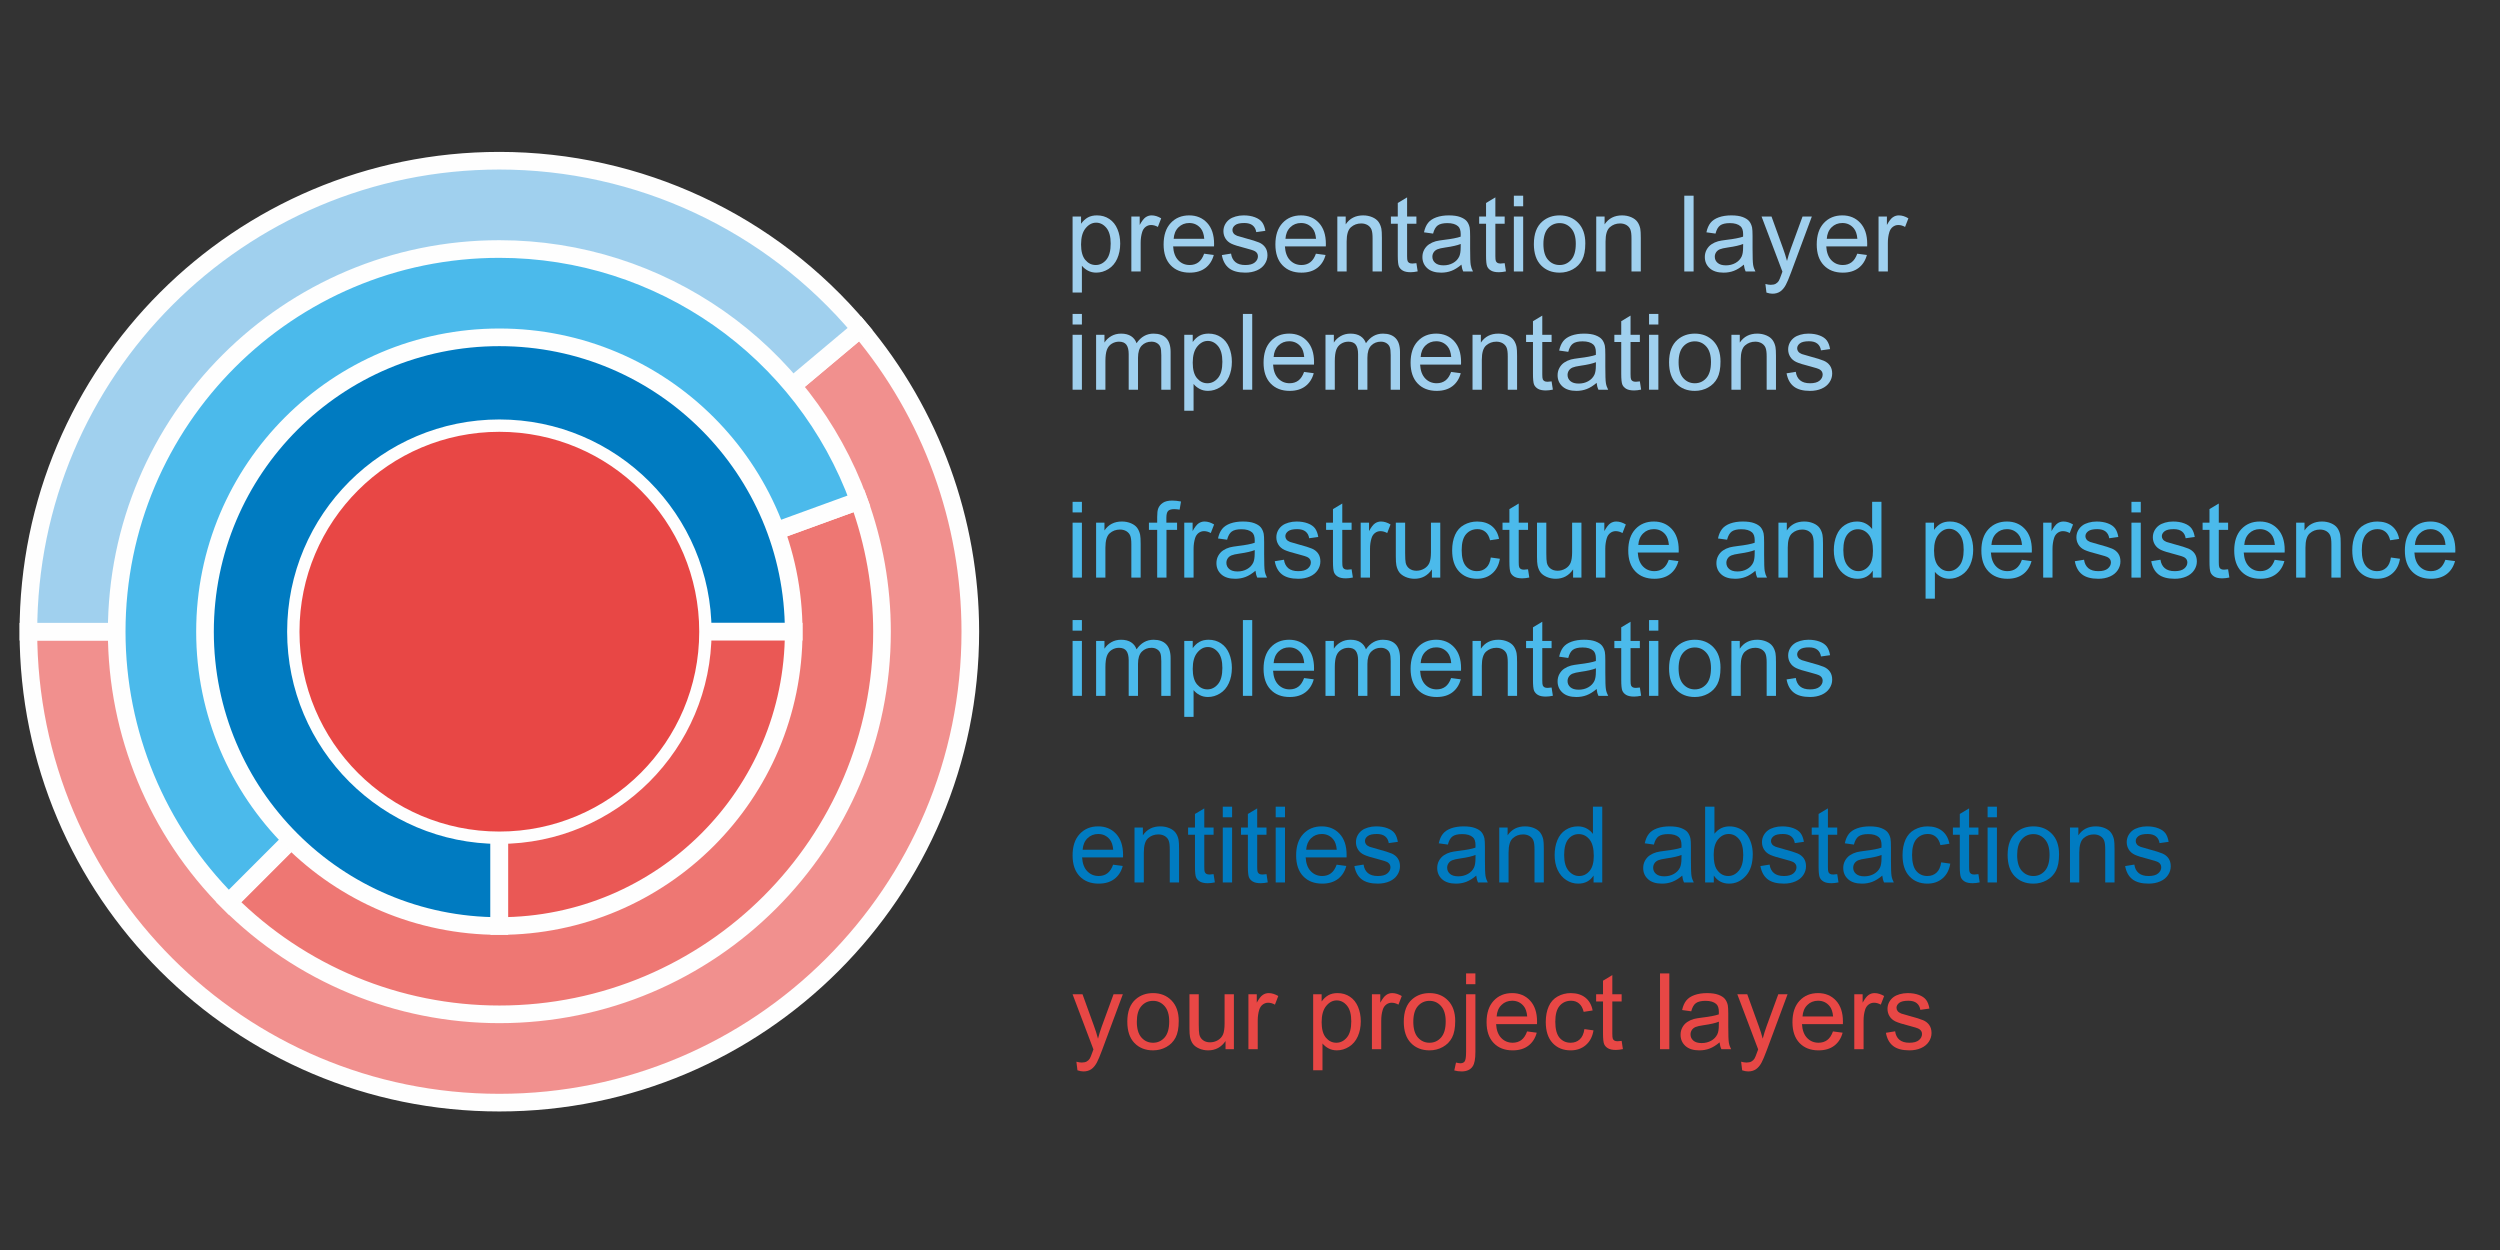 <?xml version="1.0" encoding="UTF-8"?>
<!DOCTYPE svg PUBLIC "-//W3C//DTD SVG 1.1//EN" "http://www.w3.org/Graphics/SVG/1.1/DTD/svg11.dtd">
<!-- Creator: CorelDRAW 2019 (64-Bit) -->
<svg xmlns="http://www.w3.org/2000/svg" xml:space="preserve" width="25%" height="25%" version="1.1" style="shape-rendering:geometricPrecision; text-rendering:geometricPrecision; image-rendering:optimizeQuality; fill-rule:evenodd; clip-rule:evenodd"
viewBox="0 0 3750 1875"
 xmlns:xlink="http://www.w3.org/1999/xlink"
 xmlns:xodm="http://www.corel.com/coreldraw/odm/2003">
 <rect x="0" y="0" width="3750" height="1875" fill="#333333" stroke="none"/>
 <defs>
  <style type="text/css">
   <![CDATA[
    .str0 {stroke:#FEFEFE;stroke-width:26.46;stroke-miterlimit:22.926}
    .fil0 {fill:#F1908E}
    .fil1 {fill:#EE7773}
    .fil8 {fill:#EA5855}
    .fil9 {fill:#E84745}
    .fil2 {fill:#A0D0EE}
    .fil3 {fill:#4BBAEB}
    .fil7 {fill:#007BC1}
    .fil10 {fill:#E84745;fill-rule:nonzero}
    .fil6 {fill:#A0D0EE;fill-rule:nonzero}
    .fil5 {fill:#4BBAEB;fill-rule:nonzero}
    .fil4 {fill:#007BC1;fill-rule:nonzero}
   ]]>
  </style>
 </defs>
 <g id="Ebene_x0020_1">
  <path class="fil0 str0" d="M749.03 947.52l-706.44 0c0,390.16 316.28,706.44 706.44,706.44 390.16,0 706.44,-316.29 706.44,-706.44 0,-166.09 -58.51,-326.86 -165.28,-454.09l-541.16 454.09z"/>
  <path class="fil1 str0" d="M749.03 947.52l-405.87 405.87c107.64,107.64 253.64,168.12 405.87,168.12 317,0 573.98,-256.98 573.98,-573.98 0,-66.96 -11.72,-133.4 -34.62,-196.31l-539.37 196.31z"/>
  <path class="fil2 str0" d="M749.03 947.52l541.16 -454.09c-134.22,-159.96 -332.34,-252.35 -541.16,-252.35 -390.16,0 -706.44,316.29 -706.44,706.44l706.44 0z"/>
  <path class="fil3 str0" d="M749.03 947.52l539.37 -196.31c-82.53,-226.75 -298.07,-377.67 -539.37,-377.67 -317,0 -573.98,256.98 -573.98,573.98 0,152.23 60.47,298.22 168.12,405.87l405.87 -405.87z"/>
  <path class="fil4" d="M1669.68 1297.03l14.45 1.9c-2.25,8.39 -6.46,14.92 -12.6,19.55 -6.14,4.63 -13.97,6.96 -23.52,6.96 -12.01,0 -21.54,-3.7 -28.58,-11.12 -7.04,-7.38 -10.55,-17.78 -10.55,-31.14 0,-13.81 3.54,-24.55 10.66,-32.17 7.12,-7.65 16.35,-11.46 27.7,-11.46 10.98,0 19.95,3.73 26.91,11.22 6.96,7.49 10.45,18.02 10.45,31.59 0,0.82 -0.03,2.06 -0.08,3.7l-61.36 0c0.53,9.02 3.07,15.95 7.67,20.74 4.58,4.79 10.32,7.2 17.17,7.2 5.11,0 9.47,-1.35 13.07,-4.05 3.63,-2.7 6.48,-7.01 8.6,-12.94zm-45.72 -22.38l45.88 0c-0.61,-6.93 -2.38,-12.12 -5.27,-15.58 -4.42,-5.37 -10.18,-8.07 -17.25,-8.07 -6.4,0 -11.77,2.14 -16.14,6.43 -4.34,4.29 -6.74,10.03 -7.22,17.22z"/>
  <path id="1" class="fil4" d="M1701.77 1323.7l0 -82.39 12.54 0 0 11.69c6.03,-8.97 14.76,-13.44 26.16,-13.44 4.97,0 9.52,0.9 13.68,2.67 4.15,1.77 7.27,4.13 9.34,7.01 2.06,2.88 3.52,6.32 4.34,10.29 0.5,2.59 0.77,7.12 0.77,13.57l0 50.59 -13.97 0 0 -50.06c0,-5.69 -0.53,-9.95 -1.62,-12.75 -1.09,-2.81 -3.02,-5.05 -5.77,-6.75 -2.75,-1.66 -6.01,-2.51 -9.71,-2.51 -5.93,0 -11.04,1.88 -15.35,5.66 -4.31,3.76 -6.45,10.93 -6.45,21.46l0 44.95 -13.97 0z"/>
  <path id="2" class="fil4" d="M1820.39 1311.24l1.9 12.33c-3.92,0.82 -7.43,1.25 -10.51,1.25 -5.05,0 -8.97,-0.79 -11.77,-2.41 -2.78,-1.61 -4.74,-3.7 -5.87,-6.32 -1.14,-2.62 -1.69,-8.12 -1.69,-16.51l0 -47.47 -10.32 0 0 -10.79 10.32 0 0 -20.37 13.97 -8.39 0 28.76 13.97 0 0 10.79 -13.97 0 0 48.26c0,4 0.24,6.56 0.74,7.7 0.47,1.14 1.27,2.04 2.38,2.73 1.11,0.66 2.7,1 4.76,1 1.54,0 3.57,-0.18 6.09,-0.56z"/>
  <path id="3" class="fil4" d="M1834.17 1225.91l0 -15.88 13.97 0 0 15.88 -13.97 0zm0 97.79l0 -82.39 13.97 0 0 82.39 -13.97 0z"/>
  <path id="4" class="fil4" d="M1899.76 1311.24l1.9 12.33c-3.92,0.82 -7.43,1.25 -10.51,1.25 -5.05,0 -8.97,-0.79 -11.77,-2.41 -2.78,-1.61 -4.74,-3.7 -5.87,-6.32 -1.14,-2.62 -1.69,-8.12 -1.69,-16.51l0 -47.47 -10.32 0 0 -10.79 10.32 0 0 -20.37 13.97 -8.39 0 28.76 13.97 0 0 10.79 -13.97 0 0 48.26c0,4 0.24,6.56 0.74,7.7 0.47,1.14 1.27,2.04 2.38,2.73 1.11,0.66 2.7,1 4.76,1 1.54,0 3.57,-0.18 6.09,-0.56z"/>
  <path id="5" class="fil4" d="M1913.55 1225.91l0 -15.88 13.97 0 0 15.88 -13.97 0zm0 97.79l0 -82.39 13.97 0 0 82.39 -13.97 0z"/>
  <path id="6" class="fil4" d="M2005.01 1297.03l14.45 1.9c-2.25,8.39 -6.46,14.92 -12.6,19.55 -6.14,4.63 -13.97,6.96 -23.52,6.96 -12.01,0 -21.54,-3.7 -28.58,-11.12 -7.04,-7.38 -10.55,-17.78 -10.55,-31.14 0,-13.81 3.54,-24.55 10.66,-32.17 7.12,-7.65 16.35,-11.46 27.7,-11.46 10.98,0 19.95,3.73 26.91,11.22 6.96,7.49 10.45,18.02 10.45,31.59 0,0.82 -0.03,2.06 -0.08,3.7l-61.36 0c0.53,9.02 3.07,15.95 7.67,20.74 4.58,4.79 10.32,7.2 17.17,7.2 5.11,0 9.47,-1.35 13.07,-4.05 3.63,-2.7 6.48,-7.01 8.6,-12.94zm-45.72 -22.38l45.88 0c-0.61,-6.93 -2.38,-12.12 -5.27,-15.58 -4.42,-5.37 -10.18,-8.07 -17.25,-8.07 -6.4,0 -11.77,2.14 -16.14,6.43 -4.34,4.29 -6.75,10.03 -7.22,17.22z"/>
  <path id="7" class="fil4" d="M2031.55 1299.1l13.81 -2.22c0.77,5.53 2.94,9.76 6.48,12.73 3.55,2.94 8.52,4.42 14.87,4.42 6.43,0 11.19,-1.3 14.31,-3.91 3.1,-2.59 4.66,-5.66 4.66,-9.18 0,-3.15 -1.4,-5.64 -4.18,-7.44 -1.96,-1.24 -6.72,-2.8 -14.29,-4.74 -10.21,-2.56 -17.28,-4.79 -21.25,-6.67 -3.94,-1.9 -6.93,-4.5 -8.97,-7.83 -2.04,-3.31 -3.07,-6.98 -3.07,-11.01 0,-3.68 0.85,-7.07 2.51,-10.19 1.7,-3.12 3.97,-5.72 6.86,-7.78 2.17,-1.59 5.13,-2.94 8.86,-4.05 3.76,-1.11 7.75,-1.67 12.04,-1.67 6.46,0 12.12,0.92 16.99,2.81 4.89,1.85 8.49,4.39 10.82,7.57 2.3,3.2 3.92,7.46 4.79,12.81l-13.65 1.9c-0.61,-4.29 -2.41,-7.65 -5.37,-10.06 -2.97,-2.41 -7.14,-3.6 -12.57,-3.6 -6.38,0 -10.95,1.06 -13.68,3.17 -2.72,2.12 -4.1,4.6 -4.1,7.43 0,1.8 0.56,3.44 1.69,4.89 1.14,1.48 2.91,2.73 5.35,3.7 1.4,0.53 5.47,1.72 12.3,3.57 9.84,2.62 16.72,4.79 20.64,6.46 3.91,1.66 6.98,4.13 9.21,7.3 2.25,3.2 3.36,7.17 3.36,11.93 0,4.63 -1.35,9 -4.07,13.1 -2.72,4.1 -6.64,7.28 -11.75,9.53 -5.13,2.25 -10.93,3.36 -17.38,3.36 -10.69,0 -18.86,-2.22 -24.47,-6.64 -5.61,-4.45 -9.18,-11.01 -10.74,-19.71z"/>
  <path id="8" class="fil4" d="M2214.41 1313.38c-5.19,4.42 -10.19,7.52 -14.98,9.34 -4.79,1.83 -9.92,2.73 -15.43,2.73 -9.05,0 -16.01,-2.2 -20.88,-6.62 -4.87,-4.39 -7.3,-10.03 -7.3,-16.88 0,-4.02 0.92,-7.7 2.75,-11.03 1.85,-3.33 4.26,-5.98 7.22,-7.99 2.99,-2.01 6.32,-3.55 10.05,-4.58 2.75,-0.72 6.91,-1.4 12.43,-2.09 11.27,-1.32 19.61,-2.94 24.92,-4.79 0.05,-1.9 0.08,-3.12 0.08,-3.62 0,-5.66 -1.32,-9.66 -3.97,-11.99 -3.57,-3.15 -8.89,-4.71 -15.93,-4.71 -6.59,0 -11.45,1.16 -14.58,3.47 -3.15,2.3 -5.45,6.38 -6.96,12.25l-13.65 -1.9c1.24,-5.85 3.28,-10.58 6.14,-14.18 2.86,-3.6 6.98,-6.35 12.38,-8.31 5.37,-1.93 11.64,-2.91 18.73,-2.91 7.04,0 12.78,0.82 17.2,2.49 4.39,1.67 7.65,3.73 9.71,6.24 2.07,2.52 3.52,5.69 4.37,9.52 0.45,2.38 0.69,6.67 0.69,12.83l0 18.52c0,12.94 0.29,21.11 0.87,24.58 0.55,3.46 1.72,6.77 3.41,9.95l-14.61 0c-1.4,-2.94 -2.3,-6.38 -2.7,-10.32zm-1.11 -30.95c-5.08,2.06 -12.7,3.81 -22.86,5.24 -5.77,0.82 -9.84,1.75 -12.22,2.78 -2.38,1.03 -4.21,2.54 -5.51,4.5 -1.29,1.98 -1.96,4.18 -1.96,6.62 0,3.68 1.4,6.77 4.23,9.23 2.83,2.46 6.96,3.7 12.38,3.7 5.37,0 10.16,-1.16 14.37,-3.52 4.18,-2.33 7.28,-5.53 9.24,-9.58 1.51,-3.15 2.25,-7.78 2.25,-13.89l0.08 -5.08z"/>
  <path id="9" class="fil4" d="M2248.88 1323.7l0 -82.39 12.54 0 0 11.69c6.03,-8.97 14.76,-13.44 26.16,-13.44 4.97,0 9.53,0.9 13.68,2.67 4.16,1.77 7.28,4.13 9.34,7.01 2.06,2.88 3.52,6.32 4.34,10.29 0.5,2.59 0.77,7.12 0.77,13.57l0 50.59 -13.97 0 0 -50.06c0,-5.69 -0.53,-9.95 -1.61,-12.75 -1.09,-2.81 -3.02,-5.05 -5.77,-6.75 -2.75,-1.66 -6.01,-2.51 -9.71,-2.51 -5.93,0 -11.04,1.88 -15.35,5.66 -4.31,3.76 -6.45,10.93 -6.45,21.46l0 44.95 -13.97 0z"/>
  <path id="10" class="fil4" d="M2390.36 1323.7l0 -10.45c-5.21,8.12 -12.89,12.2 -23.02,12.2 -6.56,0 -12.59,-1.8 -18.07,-5.42 -5.5,-3.6 -9.76,-8.65 -12.81,-15.11 -3.01,-6.48 -4.52,-13.92 -4.52,-22.33 0,-8.2 1.38,-15.63 4.1,-22.33 2.75,-6.67 6.85,-11.8 12.33,-15.35 5.45,-3.57 11.59,-5.35 18.34,-5.35 4.97,0 9.39,1.06 13.25,3.15 3.86,2.09 7.01,4.84 9.45,8.2l0 -40.88 13.97 0 0 113.66 -13.02 0zm-44.13 -41.09c0,10.53 2.22,18.39 6.69,23.6 4.45,5.21 9.71,7.81 15.77,7.81 6.11,0 11.3,-2.49 15.58,-7.46 4.26,-4.97 6.41,-12.57 6.41,-22.78 0,-11.22 -2.17,-19.48 -6.54,-24.74 -4.34,-5.27 -9.71,-7.88 -16.09,-7.88 -6.22,0 -11.41,2.51 -15.59,7.57 -4.15,5.06 -6.24,13.02 -6.24,23.89z"/>
  <path id="11" class="fil4" d="M2523.39 1313.38c-5.19,4.42 -10.19,7.52 -14.98,9.34 -4.79,1.83 -9.92,2.73 -15.43,2.73 -9.05,0 -16.01,-2.2 -20.88,-6.62 -4.87,-4.39 -7.3,-10.03 -7.3,-16.88 0,-4.02 0.92,-7.7 2.75,-11.03 1.85,-3.33 4.26,-5.98 7.22,-7.99 2.99,-2.01 6.32,-3.55 10.05,-4.58 2.75,-0.72 6.9,-1.4 12.43,-2.09 11.27,-1.32 19.61,-2.94 24.92,-4.79 0.05,-1.9 0.08,-3.12 0.08,-3.62 0,-5.66 -1.32,-9.66 -3.97,-11.99 -3.57,-3.15 -8.89,-4.71 -15.93,-4.71 -6.59,0 -11.45,1.16 -14.58,3.47 -3.15,2.3 -5.45,6.38 -6.96,12.25l-13.65 -1.9c1.24,-5.85 3.28,-10.58 6.14,-14.18 2.86,-3.6 6.99,-6.35 12.38,-8.31 5.37,-1.93 11.64,-2.91 18.73,-2.91 7.04,0 12.78,0.82 17.2,2.49 4.39,1.67 7.65,3.73 9.71,6.24 2.07,2.52 3.52,5.69 4.37,9.52 0.45,2.38 0.69,6.67 0.69,12.83l0 18.52c0,12.94 0.29,21.11 0.87,24.58 0.55,3.46 1.72,6.77 3.41,9.95l-14.61 0c-1.4,-2.94 -2.3,-6.38 -2.7,-10.32zm-1.11 -30.95c-5.08,2.06 -12.7,3.81 -22.86,5.24 -5.77,0.82 -9.84,1.75 -12.22,2.78 -2.38,1.03 -4.21,2.54 -5.51,4.5 -1.29,1.98 -1.96,4.18 -1.96,6.62 0,3.68 1.4,6.77 4.23,9.23 2.83,2.46 6.96,3.7 12.38,3.7 5.37,0 10.16,-1.16 14.37,-3.52 4.18,-2.33 7.28,-5.53 9.24,-9.58 1.51,-3.15 2.25,-7.78 2.25,-13.89l0.08 -5.08z"/>
  <path id="12" class="fil4" d="M2570.72 1323.7l-13.02 0 0 -113.66 13.97 0 0 40.56c5.9,-7.36 13.41,-11.03 22.57,-11.03 5.05,0 9.87,1 14.39,3.04 4.53,2.04 8.23,4.92 11.17,8.6 2.91,3.7 5.21,8.15 6.85,13.36 1.66,5.19 2.49,10.77 2.49,16.69 0,14.08 -3.49,24.98 -10.45,32.65 -6.98,7.7 -15.34,11.54 -25.11,11.54 -9.71,0 -17.33,-4.05 -22.86,-12.12l0 10.37zm-0.16 -41.81c0,9.84 1.35,16.96 4.02,21.35 4.39,7.17 10.32,10.77 17.8,10.77 6.11,0 11.38,-2.64 15.8,-7.94 4.45,-5.29 6.67,-13.18 6.67,-23.65 0,-10.74 -2.12,-18.65 -6.38,-23.76 -4.26,-5.11 -9.42,-7.67 -15.45,-7.67 -6.11,0 -11.38,2.64 -15.8,7.94 -4.44,5.29 -6.67,12.94 -6.67,22.96z"/>
  <path id="13" class="fil4" d="M2640.6 1299.1l13.81 -2.22c0.77,5.53 2.94,9.76 6.48,12.73 3.54,2.94 8.52,4.42 14.87,4.42 6.43,0 11.19,-1.3 14.31,-3.91 3.1,-2.59 4.66,-5.66 4.66,-9.18 0,-3.15 -1.4,-5.64 -4.18,-7.44 -1.96,-1.24 -6.72,-2.8 -14.29,-4.74 -10.21,-2.56 -17.28,-4.79 -21.25,-6.67 -3.94,-1.9 -6.93,-4.5 -8.97,-7.83 -2.04,-3.31 -3.07,-6.98 -3.07,-11.01 0,-3.68 0.85,-7.07 2.51,-10.19 1.69,-3.12 3.97,-5.72 6.86,-7.78 2.17,-1.59 5.13,-2.94 8.86,-4.05 3.76,-1.11 7.75,-1.67 12.04,-1.67 6.46,0 12.12,0.92 16.99,2.81 4.89,1.85 8.49,4.39 10.82,7.57 2.3,3.2 3.92,7.46 4.79,12.81l-13.65 1.9c-0.61,-4.29 -2.41,-7.65 -5.37,-10.06 -2.97,-2.41 -7.14,-3.6 -12.57,-3.6 -6.38,0 -10.95,1.06 -13.68,3.17 -2.73,2.12 -4.1,4.6 -4.1,7.43 0,1.8 0.56,3.44 1.69,4.89 1.14,1.48 2.91,2.73 5.35,3.7 1.4,0.53 5.47,1.72 12.3,3.57 9.84,2.62 16.72,4.79 20.64,6.46 3.91,1.66 6.98,4.13 9.21,7.3 2.25,3.2 3.36,7.17 3.36,11.93 0,4.63 -1.35,9 -4.07,13.1 -2.72,4.1 -6.64,7.28 -11.75,9.53 -5.13,2.25 -10.93,3.36 -17.38,3.36 -10.69,0 -18.86,-2.22 -24.47,-6.64 -5.61,-4.45 -9.18,-11.01 -10.74,-19.71z"/>
  <path id="14" class="fil4" d="M2755.85 1311.24l1.9 12.33c-3.92,0.82 -7.43,1.25 -10.51,1.25 -5.05,0 -8.97,-0.79 -11.77,-2.41 -2.78,-1.61 -4.74,-3.7 -5.87,-6.32 -1.14,-2.62 -1.69,-8.12 -1.69,-16.51l0 -47.47 -10.32 0 0 -10.79 10.32 0 0 -20.37 13.97 -8.39 0 28.76 13.97 0 0 10.79 -13.97 0 0 48.26c0,4 0.24,6.56 0.74,7.7 0.48,1.14 1.27,2.04 2.38,2.73 1.11,0.66 2.7,1 4.76,1 1.53,0 3.57,-0.18 6.09,-0.56z"/>
  <path id="15" class="fil4" d="M2823.45 1313.38c-5.19,4.42 -10.19,7.52 -14.98,9.34 -4.79,1.83 -9.92,2.73 -15.42,2.73 -9.05,0 -16.01,-2.2 -20.88,-6.62 -4.87,-4.39 -7.3,-10.03 -7.3,-16.88 0,-4.02 0.93,-7.7 2.75,-11.03 1.85,-3.33 4.26,-5.98 7.22,-7.99 2.99,-2.01 6.32,-3.55 10.05,-4.58 2.75,-0.72 6.91,-1.4 12.43,-2.09 11.27,-1.32 19.61,-2.94 24.92,-4.79 0.05,-1.9 0.08,-3.12 0.08,-3.62 0,-5.66 -1.32,-9.66 -3.97,-11.99 -3.57,-3.15 -8.89,-4.71 -15.93,-4.71 -6.59,0 -11.45,1.16 -14.58,3.47 -3.15,2.3 -5.45,6.38 -6.96,12.25l-13.65 -1.9c1.24,-5.85 3.28,-10.58 6.14,-14.18 2.86,-3.6 6.98,-6.35 12.38,-8.31 5.37,-1.93 11.64,-2.91 18.73,-2.91 7.04,0 12.78,0.82 17.2,2.49 4.39,1.67 7.65,3.73 9.71,6.24 2.06,2.52 3.52,5.69 4.36,9.52 0.45,2.38 0.69,6.67 0.69,12.83l0 18.52c0,12.94 0.29,21.11 0.87,24.58 0.55,3.46 1.72,6.77 3.41,9.95l-14.61 0c-1.4,-2.94 -2.3,-6.38 -2.7,-10.32zm-1.11 -30.95c-5.08,2.06 -12.7,3.81 -22.86,5.24 -5.77,0.82 -9.84,1.75 -12.22,2.78 -2.38,1.03 -4.21,2.54 -5.51,4.5 -1.3,1.98 -1.96,4.18 -1.96,6.62 0,3.68 1.4,6.77 4.23,9.23 2.83,2.46 6.96,3.7 12.38,3.7 5.37,0 10.16,-1.16 14.37,-3.52 4.18,-2.33 7.28,-5.53 9.24,-9.58 1.51,-3.15 2.25,-7.78 2.25,-13.89l0.08 -5.08z"/>
  <path id="16" class="fil4" d="M2911.75 1293.54l13.65 1.9c-1.51,9.39 -5.32,16.72 -11.49,22.04 -6.16,5.32 -13.76,7.96 -22.73,7.96 -11.24,0 -20.29,-3.68 -27.12,-11.03 -6.85,-7.36 -10.26,-17.89 -10.26,-31.59 0,-8.89 1.48,-16.64 4.42,-23.31 2.94,-6.64 7.41,-11.64 13.44,-14.95 6.01,-3.33 12.54,-5 19.63,-5 8.91,0 16.24,2.25 21.91,6.77 5.69,4.52 9.34,10.95 10.93,19.26l-13.49 2.06c-1.3,-5.53 -3.57,-9.68 -6.88,-12.49 -3.28,-2.78 -7.25,-4.18 -11.9,-4.18 -7.04,0 -12.75,2.51 -17.17,7.54 -4.39,5.06 -6.59,12.99 -6.59,23.89 0,11.06 2.12,19.08 6.35,24.08 4.26,5 9.79,7.51 16.59,7.51 5.5,0 10.08,-1.66 13.73,-5.03 3.68,-3.34 6,-8.49 6.99,-15.45z"/>
  <path id="17" class="fil4" d="M2967.63 1311.24l1.9 12.33c-3.92,0.82 -7.43,1.25 -10.51,1.25 -5.05,0 -8.97,-0.79 -11.77,-2.41 -2.78,-1.61 -4.74,-3.7 -5.87,-6.32 -1.14,-2.62 -1.69,-8.12 -1.69,-16.51l0 -47.47 -10.32 0 0 -10.79 10.32 0 0 -20.37 13.97 -8.39 0 28.76 13.97 0 0 10.79 -13.97 0 0 48.26c0,4 0.24,6.56 0.74,7.7 0.48,1.14 1.27,2.04 2.38,2.73 1.11,0.66 2.7,1 4.76,1 1.54,0 3.57,-0.18 6.09,-0.56z"/>
  <path id="18" class="fil4" d="M2981.41 1225.91l0 -15.88 13.97 0 0 15.88 -13.97 0zm0 97.79l0 -82.39 13.97 0 0 82.39 -13.97 0z"/>
  <path id="19" class="fil4" d="M3011.44 1282.51c0,-15.21 4.23,-26.48 12.73,-33.81 7.06,-6.09 15.72,-9.13 25.9,-9.13 11.3,0 20.56,3.7 27.75,11.11 7.17,7.38 10.77,17.62 10.77,30.66 0,10.58 -1.59,18.89 -4.76,24.95 -3.18,6.06 -7.81,10.77 -13.89,14.13 -6.06,3.36 -12.7,5.03 -19.87,5.03 -11.54,0 -20.85,-3.68 -27.97,-11.06 -7.12,-7.38 -10.66,-18.02 -10.66,-31.88zm14.29 0.03c0,10.53 2.3,18.41 6.9,23.63 4.63,5.24 10.43,7.86 17.44,7.86 6.93,0 12.7,-2.62 17.33,-7.88 4.6,-5.26 6.91,-13.28 6.91,-24.05 0,-10.16 -2.33,-17.86 -6.96,-23.07 -4.63,-5.24 -10.4,-7.86 -17.28,-7.86 -7.01,0 -12.81,2.6 -17.44,7.81 -4.61,5.21 -6.9,13.07 -6.9,23.57z"/>
  <path id="20" class="fil4" d="M3104.97 1323.7l0 -82.39 12.54 0 0 11.69c6.03,-8.97 14.76,-13.44 26.16,-13.44 4.97,0 9.53,0.9 13.68,2.67 4.15,1.77 7.27,4.13 9.34,7.01 2.06,2.88 3.52,6.32 4.34,10.29 0.5,2.59 0.77,7.12 0.77,13.57l0 50.59 -13.97 0 0 -50.06c0,-5.69 -0.53,-9.95 -1.62,-12.75 -1.09,-2.81 -3.02,-5.05 -5.77,-6.75 -2.75,-1.66 -6.01,-2.51 -9.71,-2.51 -5.93,0 -11.04,1.88 -15.35,5.66 -4.31,3.76 -6.45,10.93 -6.45,21.46l0 44.95 -13.97 0z"/>
  <path id="21" class="fil4" d="M3187.71 1299.1l13.81 -2.22c0.77,5.53 2.94,9.76 6.48,12.73 3.55,2.94 8.52,4.42 14.87,4.42 6.43,0 11.19,-1.3 14.31,-3.91 3.1,-2.59 4.66,-5.66 4.66,-9.18 0,-3.15 -1.4,-5.64 -4.18,-7.44 -1.96,-1.24 -6.72,-2.8 -14.29,-4.74 -10.21,-2.56 -17.28,-4.79 -21.25,-6.67 -3.94,-1.9 -6.93,-4.5 -8.97,-7.83 -2.04,-3.31 -3.07,-6.98 -3.07,-11.01 0,-3.68 0.85,-7.07 2.51,-10.19 1.7,-3.12 3.97,-5.72 6.86,-7.78 2.17,-1.59 5.13,-2.94 8.86,-4.05 3.76,-1.11 7.75,-1.67 12.04,-1.67 6.46,0 12.12,0.92 16.99,2.81 4.89,1.85 8.49,4.39 10.82,7.57 2.3,3.2 3.92,7.46 4.79,12.81l-13.65 1.9c-0.61,-4.29 -2.41,-7.65 -5.37,-10.06 -2.96,-2.41 -7.14,-3.6 -12.57,-3.6 -6.38,0 -10.95,1.06 -13.68,3.17 -2.73,2.12 -4.1,4.6 -4.1,7.43 0,1.8 0.56,3.44 1.69,4.89 1.14,1.48 2.91,2.73 5.35,3.7 1.4,0.53 5.47,1.72 12.3,3.57 9.84,2.62 16.72,4.79 20.64,6.46 3.92,1.66 6.99,4.13 9.21,7.3 2.25,3.2 3.36,7.17 3.36,11.93 0,4.63 -1.35,9 -4.07,13.1 -2.72,4.1 -6.64,7.28 -11.75,9.53 -5.13,2.25 -10.93,3.36 -17.38,3.36 -10.69,0 -18.86,-2.22 -24.47,-6.64 -5.61,-4.45 -9.18,-11.01 -10.74,-19.71z"/>
  <path class="fil5" d="M1608.88 768.62l0 -15.88 13.97 0 0 15.88 -13.97 0zm0 97.79l0 -82.39 13.97 0 0 82.39 -13.97 0z"/>
  <path id="1" class="fil5" d="M1644.15 866.41l0 -82.39 12.54 0 0 11.69c6.03,-8.97 14.76,-13.44 26.16,-13.44 4.97,0 9.52,0.9 13.68,2.67 4.16,1.77 7.28,4.13 9.34,7.01 2.06,2.88 3.52,6.33 4.34,10.29 0.5,2.6 0.77,7.12 0.77,13.57l0 50.59 -13.97 0 0 -50.06c0,-5.69 -0.53,-9.95 -1.62,-12.75 -1.09,-2.8 -3.02,-5.05 -5.77,-6.75 -2.75,-1.66 -6.01,-2.51 -9.71,-2.51 -5.93,0 -11.04,1.88 -15.35,5.66 -4.31,3.76 -6.46,10.93 -6.46,21.46l0 44.95 -13.97 0z"/>
  <path id="2" class="fil5" d="M1735.78 866.41l0 -71.6 -12.38 0 0 -10.79 12.38 0 0 -8.73c0,-5.53 0.47,-9.63 1.45,-12.3 1.35,-3.6 3.68,-6.53 7.06,-8.78 3.36,-2.25 8.1,-3.36 14.18,-3.36 3.94,0 8.28,0.48 13.05,1.4l-2.09 12.22c-2.91,-0.5 -5.64,-0.77 -8.23,-0.77 -4.23,0 -7.22,0.9 -9,2.7 -1.75,1.8 -2.62,5.16 -2.62,10.08l0 7.54 16.03 0 0 10.79 -15.88 0 0 71.6 -13.97 0z"/>
  <path id="3" class="fil5" d="M1776.39 866.41l0 -82.39 12.54 0 0 12.62c3.2,-5.85 6.16,-9.71 8.89,-11.56 2.73,-1.88 5.72,-2.8 8.97,-2.8 4.71,0 9.5,1.48 14.37,4.42l-4.97 12.88c-3.39,-1.9 -6.77,-2.86 -10.16,-2.86 -3.04,0 -5.77,0.93 -8.17,2.75 -2.41,1.83 -4.13,4.37 -5.16,7.62 -1.56,4.95 -2.33,10.37 -2.33,16.27l0 43.05 -13.97 0z"/>
  <path id="4" class="fil5" d="M1883.23 856.09c-5.19,4.42 -10.19,7.51 -14.98,9.34 -4.79,1.83 -9.92,2.73 -15.42,2.73 -9.05,0 -16.01,-2.2 -20.88,-6.62 -4.87,-4.39 -7.3,-10.03 -7.3,-16.88 0,-4.02 0.92,-7.7 2.75,-11.03 1.85,-3.33 4.26,-5.98 7.22,-7.99 2.99,-2.01 6.32,-3.54 10.06,-4.58 2.75,-0.72 6.9,-1.4 12.43,-2.09 11.27,-1.32 19.61,-2.94 24.92,-4.79 0.05,-1.91 0.08,-3.12 0.08,-3.62 0,-5.66 -1.32,-9.66 -3.97,-11.99 -3.57,-3.15 -8.89,-4.71 -15.93,-4.71 -6.59,0 -11.45,1.16 -14.58,3.47 -3.15,2.3 -5.45,6.38 -6.96,12.25l-13.65 -1.9c1.24,-5.85 3.28,-10.58 6.14,-14.18 2.86,-3.6 6.98,-6.35 12.38,-8.31 5.37,-1.93 11.64,-2.91 18.73,-2.91 7.04,0 12.78,0.82 17.2,2.49 4.39,1.67 7.65,3.73 9.71,6.24 2.07,2.51 3.52,5.69 4.37,9.52 0.45,2.38 0.69,6.67 0.69,12.83l0 18.52c0,12.94 0.29,21.11 0.87,24.58 0.55,3.46 1.72,6.77 3.41,9.95l-14.61 0c-1.4,-2.94 -2.3,-6.38 -2.7,-10.32zm-1.11 -30.96c-5.08,2.06 -12.7,3.81 -22.86,5.24 -5.77,0.82 -9.84,1.75 -12.22,2.78 -2.38,1.03 -4.21,2.54 -5.51,4.5 -1.29,1.99 -1.96,4.18 -1.96,6.62 0,3.68 1.4,6.77 4.23,9.23 2.83,2.46 6.96,3.7 12.38,3.7 5.37,0 10.16,-1.16 14.37,-3.52 4.18,-2.33 7.28,-5.53 9.23,-9.58 1.51,-3.15 2.25,-7.78 2.25,-13.89l0.08 -5.08z"/>
  <path id="5" class="fil5" d="M1912.15 841.81l13.81 -2.22c0.77,5.53 2.94,9.76 6.48,12.73 3.55,2.94 8.52,4.42 14.87,4.42 6.43,0 11.19,-1.29 14.31,-3.91 3.1,-2.59 4.66,-5.66 4.66,-9.18 0,-3.15 -1.4,-5.64 -4.18,-7.43 -1.96,-1.25 -6.72,-2.81 -14.29,-4.74 -10.21,-2.57 -17.28,-4.79 -21.25,-6.67 -3.94,-1.91 -6.93,-4.5 -8.97,-7.83 -2.04,-3.31 -3.07,-6.99 -3.07,-11.01 0,-3.68 0.85,-7.06 2.51,-10.19 1.69,-3.12 3.97,-5.71 6.86,-7.78 2.17,-1.59 5.13,-2.94 8.86,-4.05 3.76,-1.11 7.75,-1.67 12.04,-1.67 6.46,0 12.12,0.92 16.99,2.8 4.89,1.85 8.49,4.39 10.82,7.57 2.3,3.2 3.92,7.46 4.79,12.8l-13.65 1.9c-0.61,-4.29 -2.41,-7.65 -5.37,-10.05 -2.97,-2.41 -7.15,-3.6 -12.57,-3.6 -6.38,0 -10.95,1.06 -13.68,3.18 -2.72,2.12 -4.1,4.6 -4.1,7.43 0,1.8 0.56,3.44 1.69,4.9 1.14,1.48 2.91,2.72 5.35,3.7 1.4,0.53 5.48,1.72 12.3,3.57 9.84,2.62 16.72,4.79 20.64,6.46 3.91,1.66 6.99,4.13 9.21,7.3 2.25,3.2 3.36,7.17 3.36,11.93 0,4.63 -1.35,9 -4.08,13.1 -2.73,4.1 -6.64,7.28 -11.75,9.52 -5.13,2.25 -10.93,3.36 -17.38,3.36 -10.69,0 -18.87,-2.23 -24.47,-6.64 -5.61,-4.44 -9.18,-11.01 -10.74,-19.71z"/>
  <path id="6" class="fil5" d="M2027.4 853.95l1.9 12.33c-3.92,0.82 -7.43,1.25 -10.51,1.25 -5.05,0 -8.97,-0.79 -11.77,-2.41 -2.78,-1.61 -4.74,-3.7 -5.87,-6.32 -1.14,-2.62 -1.69,-8.12 -1.69,-16.51l0 -47.47 -10.32 0 0 -10.79 10.32 0 0 -20.37 13.97 -8.39 0 28.76 13.97 0 0 10.79 -13.97 0 0 48.26c0,4 0.24,6.56 0.74,7.7 0.47,1.14 1.27,2.04 2.38,2.73 1.11,0.66 2.7,1 4.76,1 1.54,0 3.57,-0.19 6.09,-0.55z"/>
  <path id="7" class="fil5" d="M2041.03 866.41l0 -82.39 12.54 0 0 12.62c3.2,-5.85 6.16,-9.71 8.89,-11.56 2.72,-1.88 5.72,-2.8 8.97,-2.8 4.71,0 9.5,1.48 14.37,4.42l-4.97 12.88c-3.39,-1.9 -6.77,-2.86 -10.16,-2.86 -3.04,0 -5.77,0.93 -8.17,2.75 -2.41,1.83 -4.13,4.37 -5.16,7.62 -1.56,4.95 -2.33,10.37 -2.33,16.27l0 43.05 -13.97 0z"/>
  <path id="8" class="fil5" d="M2147.87 866.41l0 -12.25c-6.41,9.34 -15.08,14 -26.06,14 -4.84,0 -9.37,-0.93 -13.57,-2.78 -4.21,-1.88 -7.33,-4.21 -9.37,-7.01 -2.04,-2.83 -3.47,-6.27 -4.29,-10.35 -0.56,-2.75 -0.85,-7.09 -0.85,-13.02l0 -50.99 13.97 0 0 45.59c0,7.27 0.29,12.19 0.85,14.71 0.87,3.68 2.72,6.54 5.58,8.63 2.83,2.09 6.32,3.15 10.5,3.15 4.18,0 8.1,-1.06 11.75,-3.2 3.65,-2.14 6.24,-5.08 7.78,-8.76 1.51,-3.68 2.28,-9.05 2.28,-16.06l0 -44.05 13.97 0 0 82.39 -12.54 0z"/>
  <path id="9" class="fil5" d="M2236.16 836.25l13.65 1.9c-1.51,9.39 -5.32,16.72 -11.48,22.04 -6.16,5.32 -13.76,7.97 -22.73,7.97 -11.25,0 -20.29,-3.68 -27.12,-11.03 -6.85,-7.36 -10.26,-17.88 -10.26,-31.59 0,-8.89 1.48,-16.64 4.42,-23.31 2.94,-6.64 7.41,-11.64 13.44,-14.95 6,-3.33 12.54,-5 19.63,-5 8.91,0 16.25,2.25 21.91,6.77 5.69,4.52 9.34,10.95 10.93,19.26l-13.49 2.06c-1.3,-5.53 -3.57,-9.68 -6.88,-12.49 -3.28,-2.78 -7.25,-4.18 -11.9,-4.18 -7.04,0 -12.75,2.51 -17.17,7.54 -4.39,5.05 -6.59,12.99 -6.59,23.89 0,11.06 2.12,19.08 6.35,24.08 4.26,5 9.79,7.51 16.59,7.51 5.5,0 10.08,-1.66 13.73,-5.02 3.68,-3.34 6.01,-8.5 6.99,-15.45z"/>
  <path id="10" class="fil5" d="M2292.04 853.95l1.91 12.33c-3.92,0.82 -7.43,1.25 -10.51,1.25 -5.05,0 -8.97,-0.79 -11.78,-2.41 -2.78,-1.61 -4.73,-3.7 -5.87,-6.32 -1.14,-2.62 -1.69,-8.12 -1.69,-16.51l0 -47.47 -10.32 0 0 -10.79 10.32 0 0 -20.37 13.97 -8.39 0 28.76 13.97 0 0 10.79 -13.97 0 0 48.26c0,4 0.24,6.56 0.74,7.7 0.48,1.14 1.27,2.04 2.38,2.73 1.11,0.66 2.7,1 4.76,1 1.53,0 3.57,-0.19 6.09,-0.55z"/>
  <path id="11" class="fil5" d="M2359.64 866.41l0 -12.25c-6.41,9.34 -15.08,14 -26.06,14 -4.84,0 -9.37,-0.93 -13.57,-2.78 -4.21,-1.88 -7.33,-4.21 -9.37,-7.01 -2.04,-2.83 -3.47,-6.27 -4.29,-10.35 -0.56,-2.75 -0.85,-7.09 -0.85,-13.02l0 -50.99 13.97 0 0 45.59c0,7.27 0.29,12.19 0.85,14.71 0.87,3.68 2.72,6.54 5.58,8.63 2.83,2.09 6.32,3.15 10.5,3.15 4.18,0 8.1,-1.06 11.75,-3.2 3.65,-2.14 6.24,-5.08 7.78,-8.76 1.51,-3.68 2.27,-9.05 2.27,-16.06l0 -44.05 13.97 0 0 82.39 -12.54 0z"/>
  <path id="12" class="fil5" d="M2393.96 866.41l0 -82.39 12.54 0 0 12.62c3.2,-5.85 6.16,-9.71 8.89,-11.56 2.72,-1.88 5.71,-2.8 8.97,-2.8 4.71,0 9.5,1.48 14.37,4.42l-4.98 12.88c-3.39,-1.9 -6.77,-2.86 -10.16,-2.86 -3.04,0 -5.77,0.93 -8.18,2.75 -2.41,1.83 -4.13,4.37 -5.16,7.62 -1.56,4.95 -2.33,10.37 -2.33,16.27l0 43.05 -13.97 0z"/>
  <path id="13" class="fil5" d="M2503.18 839.74l14.45 1.91c-2.25,8.39 -6.46,14.92 -12.59,19.55 -6.14,4.63 -13.97,6.96 -23.52,6.96 -12.01,0 -21.54,-3.71 -28.58,-11.12 -7.04,-7.38 -10.55,-17.78 -10.55,-31.14 0,-13.81 3.55,-24.55 10.66,-32.17 7.12,-7.65 16.35,-11.46 27.7,-11.46 10.98,0 19.95,3.73 26.91,11.22 6.96,7.49 10.45,18.02 10.45,31.59 0,0.82 -0.03,2.06 -0.08,3.7l-61.36 0c0.53,9.02 3.07,15.95 7.67,20.75 4.58,4.79 10.32,7.19 17.17,7.19 5.11,0 9.47,-1.35 13.07,-4.05 3.63,-2.7 6.48,-7.01 8.6,-12.94zm-45.72 -22.38l45.88 0c-0.61,-6.93 -2.38,-12.12 -5.27,-15.58 -4.42,-5.37 -10.18,-8.07 -17.25,-8.07 -6.4,0 -11.77,2.14 -16.14,6.43 -4.34,4.28 -6.74,10.03 -7.22,17.22z"/>
  <path id="14" class="fil5" d="M2633.19 856.09c-5.19,4.42 -10.19,7.51 -14.98,9.34 -4.79,1.83 -9.92,2.73 -15.42,2.73 -9.05,0 -16.01,-2.2 -20.88,-6.62 -4.87,-4.39 -7.3,-10.03 -7.3,-16.88 0,-4.02 0.92,-7.7 2.75,-11.03 1.85,-3.33 4.26,-5.98 7.22,-7.99 2.99,-2.01 6.32,-3.54 10.06,-4.58 2.75,-0.72 6.9,-1.4 12.43,-2.09 11.27,-1.32 19.61,-2.94 24.92,-4.79 0.05,-1.91 0.08,-3.12 0.08,-3.62 0,-5.66 -1.32,-9.66 -3.97,-11.99 -3.57,-3.15 -8.89,-4.71 -15.93,-4.71 -6.59,0 -11.45,1.16 -14.58,3.47 -3.15,2.3 -5.45,6.38 -6.96,12.25l-13.65 -1.9c1.24,-5.85 3.28,-10.58 6.14,-14.18 2.86,-3.6 6.99,-6.35 12.38,-8.31 5.37,-1.93 11.64,-2.91 18.73,-2.91 7.04,0 12.78,0.82 17.2,2.49 4.39,1.67 7.65,3.73 9.71,6.24 2.07,2.51 3.52,5.69 4.36,9.52 0.45,2.38 0.69,6.67 0.69,12.83l0 18.52c0,12.94 0.29,21.11 0.87,24.58 0.56,3.46 1.72,6.77 3.41,9.95l-14.61 0c-1.4,-2.94 -2.3,-6.38 -2.7,-10.32zm-1.11 -30.96c-5.08,2.06 -12.7,3.81 -22.86,5.24 -5.77,0.82 -9.84,1.75 -12.22,2.78 -2.38,1.03 -4.21,2.54 -5.5,4.5 -1.3,1.99 -1.96,4.18 -1.96,6.62 0,3.68 1.4,6.77 4.23,9.23 2.83,2.46 6.96,3.7 12.38,3.7 5.37,0 10.16,-1.16 14.37,-3.52 4.18,-2.33 7.28,-5.53 9.23,-9.58 1.51,-3.15 2.25,-7.78 2.25,-13.89l0.08 -5.08z"/>
  <path id="15" class="fil5" d="M2667.67 866.41l0 -82.39 12.54 0 0 11.69c6.03,-8.97 14.76,-13.44 26.16,-13.44 4.97,0 9.53,0.9 13.68,2.67 4.15,1.77 7.28,4.13 9.34,7.01 2.06,2.88 3.52,6.33 4.34,10.29 0.5,2.6 0.77,7.12 0.77,13.57l0 50.59 -13.97 0 0 -50.06c0,-5.69 -0.53,-9.95 -1.62,-12.75 -1.09,-2.8 -3.02,-5.05 -5.77,-6.75 -2.75,-1.66 -6.01,-2.51 -9.71,-2.51 -5.93,0 -11.03,1.88 -15.35,5.66 -4.31,3.76 -6.45,10.93 -6.45,21.46l0 44.95 -13.97 0z"/>
  <path id="16" class="fil5" d="M2809.14 866.41l0 -10.45c-5.21,8.12 -12.89,12.2 -23.02,12.2 -6.56,0 -12.59,-1.8 -18.07,-5.42 -5.51,-3.6 -9.77,-8.65 -12.81,-15.11 -3.02,-6.48 -4.52,-13.92 -4.52,-22.33 0,-8.2 1.38,-15.63 4.1,-22.33 2.75,-6.67 6.85,-11.8 12.33,-15.34 5.45,-3.57 11.59,-5.35 18.34,-5.35 4.97,0 9.39,1.06 13.26,3.15 3.86,2.09 7.01,4.84 9.45,8.2l0 -40.88 13.97 0 0 113.67 -13.02 0zm-44.13 -41.09c0,10.53 2.22,18.39 6.69,23.6 4.44,5.21 9.71,7.8 15.77,7.8 6.11,0 11.3,-2.49 15.58,-7.46 4.26,-4.97 6.4,-12.57 6.4,-22.78 0,-11.22 -2.17,-19.47 -6.54,-24.74 -4.34,-5.26 -9.71,-7.88 -16.09,-7.88 -6.22,0 -11.4,2.51 -15.59,7.57 -4.15,5.06 -6.24,13.02 -6.24,23.89z"/>
  <path id="17" class="fil5" d="M2888.36 898.01l0 -113.99 12.7 0 0 10.82c2.99,-4.18 6.38,-7.33 10.16,-9.42 3.76,-2.09 8.34,-3.15 13.7,-3.15 7.04,0 13.23,1.8 18.6,5.42 5.37,3.6 9.42,8.7 12.17,15.26 2.73,6.59 4.1,13.79 4.1,21.64 0,8.39 -1.51,15.96 -4.53,22.7 -3.01,6.72 -7.41,11.88 -13.17,15.48 -5.74,3.57 -11.8,5.37 -18.15,5.37 -4.66,0 -8.84,-0.98 -12.51,-2.94 -3.71,-1.96 -6.72,-4.42 -9.1,-7.41l0 40.19 -13.97 0zm12.7 -72.28c0,10.56 2.14,18.36 6.4,23.41 4.29,5.05 9.47,7.59 15.56,7.59 6.19,0 11.48,-2.62 15.88,-7.86 4.42,-5.24 6.61,-13.34 6.61,-24.32 0,-10.48 -2.14,-18.31 -6.45,-23.52 -4.31,-5.21 -9.45,-7.81 -15.43,-7.81 -5.93,0 -11.17,2.78 -15.72,8.31 -4.58,5.56 -6.85,13.6 -6.85,24.18z"/>
  <path id="18" class="fil5" d="M3032.85 839.74l14.45 1.91c-2.25,8.39 -6.46,14.92 -12.6,19.55 -6.14,4.63 -13.97,6.96 -23.52,6.96 -12.01,0 -21.54,-3.71 -28.57,-11.12 -7.04,-7.38 -10.56,-17.78 -10.56,-31.14 0,-13.81 3.55,-24.55 10.66,-32.17 7.12,-7.65 16.35,-11.46 27.7,-11.46 10.98,0 19.95,3.73 26.91,11.22 6.96,7.49 10.45,18.02 10.45,31.59 0,0.82 -0.03,2.06 -0.08,3.7l-61.35 0c0.53,9.02 3.07,15.95 7.67,20.75 4.58,4.79 10.32,7.19 17.17,7.19 5.11,0 9.47,-1.35 13.07,-4.05 3.63,-2.7 6.48,-7.01 8.6,-12.94zm-45.72 -22.38l45.88 0c-0.61,-6.93 -2.38,-12.12 -5.27,-15.58 -4.42,-5.37 -10.18,-8.07 -17.25,-8.07 -6.4,0 -11.77,2.14 -16.14,6.43 -4.34,4.28 -6.74,10.03 -7.22,17.22z"/>
  <path id="19" class="fil5" d="M3064.79 866.41l0 -82.39 12.54 0 0 12.62c3.2,-5.85 6.16,-9.71 8.89,-11.56 2.72,-1.88 5.72,-2.8 8.97,-2.8 4.71,0 9.5,1.48 14.37,4.42l-4.97 12.88c-3.39,-1.9 -6.77,-2.86 -10.16,-2.86 -3.04,0 -5.77,0.93 -8.17,2.75 -2.41,1.83 -4.13,4.37 -5.16,7.62 -1.56,4.95 -2.33,10.37 -2.33,16.27l0 43.05 -13.97 0z"/>
  <path id="20" class="fil5" d="M3112.25 841.81l13.81 -2.22c0.77,5.53 2.94,9.76 6.48,12.73 3.54,2.94 8.52,4.42 14.87,4.42 6.43,0 11.19,-1.29 14.31,-3.91 3.1,-2.59 4.66,-5.66 4.66,-9.18 0,-3.15 -1.4,-5.64 -4.18,-7.43 -1.96,-1.25 -6.72,-2.81 -14.29,-4.74 -10.21,-2.57 -17.28,-4.79 -21.25,-6.67 -3.94,-1.91 -6.93,-4.5 -8.97,-7.83 -2.04,-3.31 -3.07,-6.99 -3.07,-11.01 0,-3.68 0.85,-7.06 2.51,-10.19 1.7,-3.12 3.97,-5.71 6.86,-7.78 2.17,-1.59 5.13,-2.94 8.86,-4.05 3.76,-1.11 7.75,-1.67 12.04,-1.67 6.46,0 12.12,0.92 16.99,2.8 4.89,1.85 8.49,4.39 10.82,7.57 2.3,3.2 3.92,7.46 4.79,12.8l-13.65 1.9c-0.61,-4.29 -2.41,-7.65 -5.37,-10.05 -2.96,-2.41 -7.14,-3.6 -12.57,-3.6 -6.38,0 -10.95,1.06 -13.68,3.18 -2.73,2.12 -4.1,4.6 -4.1,7.43 0,1.8 0.56,3.44 1.69,4.9 1.14,1.48 2.91,2.72 5.35,3.7 1.4,0.53 5.47,1.72 12.3,3.57 9.84,2.62 16.72,4.79 20.64,6.46 3.91,1.66 6.99,4.13 9.21,7.3 2.25,3.2 3.36,7.17 3.36,11.93 0,4.63 -1.35,9 -4.07,13.1 -2.73,4.1 -6.64,7.28 -11.75,9.52 -5.13,2.25 -10.93,3.36 -17.38,3.36 -10.69,0 -18.86,-2.23 -24.47,-6.64 -5.61,-4.44 -9.18,-11.01 -10.74,-19.71z"/>
  <path id="21" class="fil5" d="M3197.18 768.62l0 -15.88 13.97 0 0 15.88 -13.97 0zm0 97.79l0 -82.39 13.97 0 0 82.39 -13.97 0z"/>
  <path id="22" class="fil5" d="M3226.9 841.81l13.81 -2.22c0.77,5.53 2.94,9.76 6.48,12.73 3.55,2.94 8.52,4.42 14.87,4.42 6.43,0 11.19,-1.29 14.31,-3.91 3.1,-2.59 4.66,-5.66 4.66,-9.18 0,-3.15 -1.4,-5.64 -4.18,-7.43 -1.96,-1.25 -6.72,-2.81 -14.29,-4.74 -10.21,-2.57 -17.28,-4.79 -21.25,-6.67 -3.94,-1.91 -6.93,-4.5 -8.97,-7.83 -2.04,-3.31 -3.07,-6.99 -3.07,-11.01 0,-3.68 0.85,-7.06 2.51,-10.19 1.69,-3.12 3.97,-5.71 6.85,-7.78 2.17,-1.59 5.13,-2.94 8.86,-4.05 3.76,-1.11 7.75,-1.67 12.04,-1.67 6.46,0 12.12,0.92 16.99,2.8 4.89,1.85 8.49,4.39 10.82,7.57 2.3,3.2 3.92,7.46 4.79,12.8l-13.65 1.9c-0.61,-4.29 -2.41,-7.65 -5.37,-10.05 -2.97,-2.41 -7.14,-3.6 -12.57,-3.6 -6.38,0 -10.95,1.06 -13.68,3.18 -2.72,2.12 -4.1,4.6 -4.1,7.43 0,1.8 0.55,3.44 1.69,4.9 1.14,1.48 2.91,2.72 5.34,3.7 1.4,0.53 5.48,1.72 12.3,3.57 9.84,2.62 16.72,4.79 20.64,6.46 3.91,1.66 6.98,4.13 9.21,7.3 2.25,3.2 3.36,7.17 3.36,11.93 0,4.63 -1.35,9 -4.08,13.1 -2.72,4.1 -6.64,7.28 -11.75,9.52 -5.13,2.25 -10.93,3.36 -17.38,3.36 -10.69,0 -18.87,-2.23 -24.47,-6.64 -5.61,-4.44 -9.18,-11.01 -10.74,-19.71z"/>
  <path id="23" class="fil5" d="M3342.15 853.95l1.91 12.33c-3.92,0.82 -7.43,1.25 -10.51,1.25 -5.05,0 -8.97,-0.79 -11.78,-2.41 -2.78,-1.61 -4.73,-3.7 -5.87,-6.32 -1.14,-2.62 -1.69,-8.12 -1.69,-16.51l0 -47.47 -10.32 0 0 -10.79 10.32 0 0 -20.37 13.97 -8.39 0 28.76 13.97 0 0 10.79 -13.97 0 0 48.26c0,4 0.24,6.56 0.74,7.7 0.47,1.14 1.27,2.04 2.38,2.73 1.11,0.66 2.7,1 4.76,1 1.53,0 3.57,-0.19 6.09,-0.55z"/>
  <path id="24" class="fil5" d="M3412.13 839.74l14.45 1.91c-2.25,8.39 -6.46,14.92 -12.59,19.55 -6.14,4.63 -13.97,6.96 -23.52,6.96 -12.01,0 -21.54,-3.71 -28.58,-11.12 -7.04,-7.38 -10.55,-17.78 -10.55,-31.14 0,-13.81 3.55,-24.55 10.66,-32.17 7.12,-7.65 16.35,-11.46 27.7,-11.46 10.98,0 19.95,3.73 26.91,11.22 6.96,7.49 10.45,18.02 10.45,31.59 0,0.82 -0.03,2.06 -0.08,3.7l-61.36 0c0.53,9.02 3.07,15.95 7.67,20.75 4.58,4.79 10.32,7.19 17.17,7.19 5.11,0 9.47,-1.35 13.07,-4.05 3.63,-2.7 6.48,-7.01 8.6,-12.94zm-45.72 -22.38l45.88 0c-0.61,-6.93 -2.38,-12.12 -5.27,-15.58 -4.42,-5.37 -10.19,-8.07 -17.25,-8.07 -6.4,0 -11.77,2.14 -16.14,6.43 -4.34,4.28 -6.74,10.03 -7.22,17.22z"/>
  <path id="25" class="fil5" d="M3444.23 866.41l0 -82.39 12.54 0 0 11.69c6.03,-8.97 14.76,-13.44 26.16,-13.44 4.97,0 9.52,0.9 13.68,2.67 4.15,1.77 7.27,4.13 9.34,7.01 2.06,2.88 3.52,6.33 4.34,10.29 0.5,2.6 0.77,7.12 0.77,13.57l0 50.59 -13.97 0 0 -50.06c0,-5.69 -0.53,-9.95 -1.62,-12.75 -1.09,-2.8 -3.02,-5.05 -5.77,-6.75 -2.75,-1.66 -6.01,-2.51 -9.71,-2.51 -5.93,0 -11.04,1.88 -15.35,5.66 -4.31,3.76 -6.45,10.93 -6.45,21.46l0 44.95 -13.97 0z"/>
  <path id="26" class="fil5" d="M3586.34 836.25l13.65 1.9c-1.51,9.39 -5.32,16.72 -11.49,22.04 -6.16,5.32 -13.76,7.97 -22.73,7.97 -11.24,0 -20.29,-3.68 -27.12,-11.03 -6.85,-7.36 -10.26,-17.88 -10.26,-31.59 0,-8.89 1.48,-16.64 4.42,-23.31 2.94,-6.64 7.41,-11.64 13.44,-14.95 6.01,-3.33 12.54,-5 19.63,-5 8.91,0 16.24,2.25 21.91,6.77 5.69,4.52 9.34,10.95 10.93,19.26l-13.49 2.06c-1.3,-5.53 -3.57,-9.68 -6.88,-12.49 -3.28,-2.78 -7.25,-4.18 -11.9,-4.18 -7.04,0 -12.75,2.51 -17.17,7.54 -4.39,5.05 -6.59,12.99 -6.59,23.89 0,11.06 2.12,19.08 6.35,24.08 4.26,5 9.79,7.51 16.59,7.51 5.5,0 10.08,-1.66 13.73,-5.02 3.68,-3.34 6,-8.5 6.99,-15.45z"/>
  <path id="27" class="fil5" d="M3668.09 839.74l14.45 1.91c-2.25,8.39 -6.46,14.92 -12.59,19.55 -6.14,4.63 -13.97,6.96 -23.52,6.96 -12.01,0 -21.54,-3.71 -28.58,-11.12 -7.04,-7.38 -10.55,-17.78 -10.55,-31.14 0,-13.81 3.55,-24.55 10.66,-32.17 7.12,-7.65 16.35,-11.46 27.7,-11.46 10.98,0 19.95,3.73 26.91,11.22 6.96,7.49 10.45,18.02 10.45,31.59 0,0.82 -0.03,2.06 -0.08,3.7l-61.36 0c0.53,9.02 3.07,15.95 7.67,20.75 4.58,4.79 10.32,7.19 17.17,7.19 5.11,0 9.47,-1.35 13.07,-4.05 3.63,-2.7 6.48,-7.01 8.6,-12.94zm-45.72 -22.38l45.88 0c-0.61,-6.93 -2.38,-12.12 -5.27,-15.58 -4.42,-5.37 -10.19,-8.07 -17.25,-8.07 -6.4,0 -11.77,2.14 -16.14,6.43 -4.34,4.28 -6.74,10.03 -7.22,17.22z"/>
  <path id="28" class="fil5" d="M1608.88 945.97l0 -15.88 13.97 0 0 15.88 -13.97 0zm0 97.79l0 -82.39 13.97 0 0 82.39 -13.97 0z"/>
  <path id="29" class="fil5" d="M1644.15 1043.76l0 -82.39 12.54 0 0 11.64c2.56,-4.02 6,-7.28 10.29,-9.71 4.29,-2.46 9.15,-3.68 14.63,-3.68 6.09,0 11.09,1.27 14.98,3.78 3.89,2.54 6.64,6.06 8.23,10.61 6.56,-9.6 15.06,-14.39 25.53,-14.39 8.2,0 14.53,2.25 18.92,6.77 4.42,4.52 6.64,11.48 6.64,20.88l0 56.49 -13.97 0 0 -51.86c0,-5.56 -0.47,-9.58 -1.38,-12.04 -0.9,-2.46 -2.54,-4.42 -4.95,-5.92 -2.38,-1.51 -5.19,-2.25 -8.39,-2.25 -5.82,0 -10.64,1.93 -14.47,5.77 -3.84,3.86 -5.74,10.03 -5.74,18.5l0 47.81 -13.97 0 0 -53.47c0,-6.19 -1.14,-10.85 -3.41,-13.94 -2.27,-3.1 -6.01,-4.66 -11.16,-4.66 -3.92,0 -7.54,1.03 -10.88,3.09 -3.34,2.07 -5.74,5.08 -7.25,9.08 -1.48,3.97 -2.22,9.71 -2.22,17.2l0 42.71 -13.97 0z"/>
  <path id="30" class="fil5" d="M1776.39 1075.36l0 -113.99 12.7 0 0 10.82c2.99,-4.18 6.38,-7.33 10.16,-9.42 3.76,-2.09 8.34,-3.15 13.7,-3.15 7.04,0 13.23,1.8 18.6,5.42 5.37,3.6 9.42,8.7 12.17,15.27 2.73,6.59 4.1,13.78 4.1,21.64 0,8.39 -1.51,15.96 -4.53,22.7 -3.01,6.72 -7.41,11.88 -13.17,15.48 -5.74,3.57 -11.8,5.37 -18.15,5.37 -4.66,0 -8.84,-0.98 -12.51,-2.94 -3.71,-1.96 -6.72,-4.42 -9.1,-7.41l0 40.19 -13.97 0zm12.7 -72.28c0,10.56 2.14,18.36 6.4,23.41 4.29,5.05 9.47,7.59 15.56,7.59 6.19,0 11.48,-2.62 15.88,-7.86 4.42,-5.24 6.62,-13.34 6.62,-24.32 0,-10.48 -2.14,-18.31 -6.45,-23.52 -4.31,-5.21 -9.45,-7.81 -15.42,-7.81 -5.93,0 -11.17,2.78 -15.72,8.31 -4.58,5.55 -6.85,13.6 -6.85,24.18z"/>
  <polygon id="31" class="fil5" points="1864.36,1043.76 1864.36,930.1 1878.33,930.1 1878.33,1043.76 "/>
  <path id="32" class="fil5" d="M1956.15 1017.09l14.45 1.91c-2.25,8.39 -6.46,14.92 -12.6,19.55 -6.14,4.63 -13.97,6.96 -23.52,6.96 -12.01,0 -21.54,-3.7 -28.58,-11.12 -7.04,-7.38 -10.55,-17.78 -10.55,-31.14 0,-13.81 3.54,-24.55 10.66,-32.17 7.12,-7.65 16.35,-11.46 27.7,-11.46 10.98,0 19.95,3.73 26.91,11.22 6.96,7.49 10.45,18.02 10.45,31.59 0,0.82 -0.03,2.06 -0.08,3.7l-61.36 0c0.53,9.02 3.07,15.95 7.67,20.74 4.58,4.79 10.32,7.2 17.17,7.2 5.11,0 9.47,-1.35 13.07,-4.05 3.63,-2.7 6.48,-7.01 8.6,-12.94zm-45.72 -22.38l45.88 0c-0.61,-6.93 -2.38,-12.12 -5.27,-15.58 -4.42,-5.37 -10.18,-8.07 -17.25,-8.07 -6.4,0 -11.77,2.14 -16.14,6.43 -4.34,4.28 -6.75,10.03 -7.22,17.22z"/>
  <path id="33" class="fil5" d="M1988.24 1043.76l0 -82.39 12.54 0 0 11.64c2.56,-4.02 6,-7.28 10.29,-9.71 4.29,-2.46 9.15,-3.68 14.63,-3.68 6.09,0 11.09,1.27 14.98,3.78 3.89,2.54 6.64,6.06 8.23,10.61 6.56,-9.6 15.06,-14.39 25.53,-14.39 8.2,0 14.53,2.25 18.92,6.77 4.42,4.52 6.64,11.48 6.64,20.88l0 56.49 -13.97 0 0 -51.86c0,-5.56 -0.47,-9.58 -1.38,-12.04 -0.9,-2.46 -2.54,-4.42 -4.95,-5.92 -2.38,-1.51 -5.19,-2.25 -8.39,-2.25 -5.82,0 -10.64,1.93 -14.47,5.77 -3.84,3.86 -5.74,10.03 -5.74,18.5l0 47.81 -13.97 0 0 -53.47c0,-6.19 -1.14,-10.85 -3.41,-13.94 -2.27,-3.1 -6.01,-4.66 -11.16,-4.66 -3.92,0 -7.54,1.03 -10.88,3.09 -3.34,2.07 -5.74,5.08 -7.25,9.08 -1.48,3.97 -2.22,9.71 -2.22,17.2l0 42.71 -13.97 0z"/>
  <path id="34" class="fil5" d="M2176.68 1017.09l14.45 1.91c-2.25,8.39 -6.46,14.92 -12.59,19.55 -6.14,4.63 -13.97,6.96 -23.52,6.96 -12.01,0 -21.54,-3.7 -28.58,-11.12 -7.04,-7.38 -10.55,-17.78 -10.55,-31.14 0,-13.81 3.55,-24.55 10.66,-32.17 7.12,-7.65 16.35,-11.46 27.7,-11.46 10.98,0 19.95,3.73 26.91,11.22 6.96,7.49 10.45,18.02 10.45,31.59 0,0.82 -0.03,2.06 -0.08,3.7l-61.36 0c0.53,9.02 3.07,15.95 7.67,20.74 4.58,4.79 10.32,7.2 17.17,7.2 5.11,0 9.47,-1.35 13.07,-4.05 3.63,-2.7 6.48,-7.01 8.6,-12.94zm-45.72 -22.38l45.88 0c-0.61,-6.93 -2.38,-12.12 -5.27,-15.58 -4.42,-5.37 -10.18,-8.07 -17.25,-8.07 -6.4,0 -11.77,2.14 -16.14,6.43 -4.34,4.28 -6.74,10.03 -7.22,17.22z"/>
  <path id="35" class="fil5" d="M2208.78 1043.76l0 -82.39 12.54 0 0 11.7c6.03,-8.97 14.76,-13.44 26.16,-13.44 4.97,0 9.53,0.9 13.68,2.67 4.16,1.77 7.28,4.13 9.34,7.01 2.06,2.88 3.52,6.33 4.34,10.29 0.5,2.6 0.77,7.12 0.77,13.57l0 50.59 -13.97 0 0 -50.06c0,-5.69 -0.53,-9.95 -1.61,-12.75 -1.09,-2.81 -3.02,-5.05 -5.77,-6.75 -2.75,-1.66 -6.01,-2.51 -9.71,-2.51 -5.93,0 -11.03,1.88 -15.35,5.66 -4.31,3.76 -6.46,10.93 -6.46,21.46l0 44.95 -13.97 0z"/>
  <path id="36" class="fil5" d="M2327.39 1031.3l1.91 12.33c-3.92,0.82 -7.43,1.24 -10.51,1.24 -5.05,0 -8.97,-0.8 -11.78,-2.41 -2.78,-1.61 -4.73,-3.7 -5.87,-6.32 -1.14,-2.62 -1.69,-8.12 -1.69,-16.51l0 -47.47 -10.32 0 0 -10.79 10.32 0 0 -20.37 13.97 -8.39 0 28.76 13.97 0 0 10.79 -13.97 0 0 48.26c0,4 0.24,6.56 0.74,7.7 0.47,1.14 1.27,2.04 2.38,2.73 1.11,0.66 2.7,1 4.76,1 1.53,0 3.57,-0.18 6.09,-0.56z"/>
  <path id="37" class="fil5" d="M2394.99 1033.44c-5.19,4.42 -10.19,7.51 -14.98,9.34 -4.79,1.83 -9.92,2.73 -15.43,2.73 -9.05,0 -16.01,-2.2 -20.88,-6.62 -4.87,-4.39 -7.3,-10.03 -7.3,-16.88 0,-4.02 0.92,-7.7 2.75,-11.03 1.85,-3.33 4.26,-5.98 7.22,-7.99 2.99,-2.01 6.32,-3.54 10.05,-4.58 2.75,-0.72 6.91,-1.4 12.43,-2.09 11.27,-1.32 19.61,-2.94 24.92,-4.79 0.05,-1.9 0.08,-3.12 0.08,-3.62 0,-5.66 -1.32,-9.66 -3.97,-11.99 -3.57,-3.15 -8.89,-4.71 -15.93,-4.71 -6.59,0 -11.45,1.17 -14.58,3.47 -3.15,2.3 -5.45,6.38 -6.96,12.25l-13.65 -1.91c1.24,-5.85 3.28,-10.58 6.14,-14.18 2.86,-3.6 6.99,-6.35 12.38,-8.31 5.37,-1.93 11.64,-2.91 18.73,-2.91 7.04,0 12.78,0.82 17.2,2.49 4.39,1.67 7.65,3.73 9.71,6.24 2.07,2.51 3.52,5.69 4.37,9.52 0.45,2.38 0.69,6.67 0.69,12.83l0 18.52c0,12.94 0.29,21.11 0.87,24.58 0.55,3.46 1.72,6.77 3.41,9.95l-14.61 0c-1.4,-2.94 -2.3,-6.38 -2.7,-10.32zm-1.11 -30.96c-5.08,2.06 -12.7,3.81 -22.86,5.24 -5.77,0.82 -9.84,1.75 -12.22,2.78 -2.38,1.03 -4.21,2.54 -5.51,4.5 -1.29,1.98 -1.96,4.18 -1.96,6.62 0,3.68 1.4,6.77 4.23,9.23 2.83,2.46 6.96,3.7 12.38,3.7 5.37,0 10.16,-1.16 14.37,-3.52 4.18,-2.33 7.28,-5.53 9.24,-9.58 1.51,-3.15 2.25,-7.78 2.25,-13.89l0.08 -5.08z"/>
  <path id="38" class="fil5" d="M2459.79 1031.3l1.91 12.33c-3.92,0.82 -7.43,1.24 -10.51,1.24 -5.05,0 -8.97,-0.8 -11.78,-2.41 -2.78,-1.61 -4.73,-3.7 -5.87,-6.32 -1.14,-2.62 -1.69,-8.12 -1.69,-16.51l0 -47.47 -10.32 0 0 -10.79 10.32 0 0 -20.37 13.97 -8.39 0 28.76 13.97 0 0 10.79 -13.97 0 0 48.26c0,4 0.24,6.56 0.74,7.7 0.47,1.14 1.27,2.04 2.38,2.73 1.11,0.66 2.7,1 4.76,1 1.53,0 3.57,-0.18 6.09,-0.56z"/>
  <path id="39" class="fil5" d="M2473.57 945.97l0 -15.88 13.97 0 0 15.88 -13.97 0zm0 97.79l0 -82.39 13.97 0 0 82.39 -13.97 0z"/>
  <path id="40" class="fil5" d="M2503.6 1002.57c0,-15.22 4.23,-26.49 12.72,-33.81 7.07,-6.09 15.72,-9.13 25.9,-9.13 11.3,0 20.56,3.71 27.76,11.11 7.17,7.38 10.77,17.62 10.77,30.67 0,10.58 -1.59,18.89 -4.76,24.95 -3.18,6.06 -7.81,10.77 -13.89,14.13 -6.06,3.36 -12.7,5.03 -19.87,5.03 -11.53,0 -20.85,-3.68 -27.97,-11.06 -7.12,-7.38 -10.66,-18.02 -10.66,-31.88zm14.29 0.02c0,10.53 2.3,18.42 6.91,23.63 4.63,5.24 10.43,7.86 17.43,7.86 6.93,0 12.7,-2.62 17.33,-7.88 4.61,-5.26 6.91,-13.28 6.91,-24.05 0,-10.16 -2.33,-17.86 -6.96,-23.07 -4.63,-5.24 -10.4,-7.86 -17.28,-7.86 -7.01,0 -12.8,2.6 -17.43,7.81 -4.61,5.21 -6.91,13.07 -6.91,23.57z"/>
  <path id="41" class="fil5" d="M2597.13 1043.76l0 -82.39 12.54 0 0 11.7c6.03,-8.97 14.76,-13.44 26.16,-13.44 4.97,0 9.53,0.9 13.68,2.67 4.16,1.77 7.28,4.13 9.34,7.01 2.06,2.88 3.52,6.33 4.34,10.29 0.5,2.6 0.77,7.12 0.77,13.57l0 50.59 -13.97 0 0 -50.06c0,-5.69 -0.53,-9.95 -1.61,-12.75 -1.09,-2.81 -3.02,-5.05 -5.77,-6.75 -2.75,-1.66 -6.01,-2.51 -9.71,-2.51 -5.93,0 -11.03,1.88 -15.35,5.66 -4.31,3.76 -6.45,10.93 -6.45,21.46l0 44.95 -13.97 0z"/>
  <path id="42" class="fil5" d="M2679.87 1019.16l13.81 -2.22c0.77,5.53 2.94,9.76 6.48,12.73 3.55,2.94 8.52,4.42 14.87,4.42 6.43,0 11.19,-1.3 14.31,-3.91 3.1,-2.59 4.66,-5.66 4.66,-9.18 0,-3.15 -1.4,-5.64 -4.18,-7.44 -1.96,-1.25 -6.72,-2.8 -14.29,-4.74 -10.21,-2.57 -17.28,-4.79 -21.25,-6.67 -3.94,-1.91 -6.93,-4.5 -8.97,-7.83 -2.04,-3.31 -3.07,-6.99 -3.07,-11.01 0,-3.68 0.85,-7.07 2.51,-10.19 1.69,-3.12 3.97,-5.72 6.86,-7.78 2.17,-1.59 5.13,-2.94 8.86,-4.05 3.76,-1.11 7.75,-1.67 12.04,-1.67 6.46,0 12.12,0.92 16.99,2.8 4.89,1.85 8.49,4.39 10.82,7.57 2.3,3.2 3.92,7.46 4.79,12.8l-13.65 1.9c-0.61,-4.29 -2.41,-7.65 -5.37,-10.05 -2.97,-2.41 -7.14,-3.6 -12.57,-3.6 -6.38,0 -10.95,1.06 -13.68,3.17 -2.72,2.12 -4.1,4.6 -4.1,7.43 0,1.8 0.55,3.44 1.69,4.9 1.14,1.48 2.91,2.72 5.35,3.7 1.4,0.53 5.47,1.72 12.3,3.57 9.84,2.62 16.72,4.79 20.64,6.46 3.91,1.66 6.98,4.13 9.21,7.3 2.25,3.2 3.36,7.17 3.36,11.93 0,4.63 -1.35,9 -4.08,13.09 -2.72,4.1 -6.64,7.28 -11.75,9.53 -5.13,2.25 -10.93,3.36 -17.38,3.36 -10.69,0 -18.86,-2.22 -24.47,-6.64 -5.61,-4.45 -9.18,-11.01 -10.74,-19.71z"/>
  <path class="fil6" d="M1608.88 438.81l0 -113.99 12.7 0 0 10.82c2.99,-4.18 6.38,-7.33 10.16,-9.42 3.76,-2.09 8.34,-3.15 13.7,-3.15 7.04,0 13.23,1.8 18.6,5.42 5.37,3.6 9.42,8.7 12.17,15.27 2.73,6.59 4.1,13.78 4.1,21.64 0,8.39 -1.51,15.96 -4.53,22.7 -3.02,6.72 -7.41,11.88 -13.17,15.48 -5.74,3.57 -11.8,5.37 -18.15,5.37 -4.66,0 -8.84,-0.98 -12.51,-2.94 -3.71,-1.96 -6.72,-4.42 -9.1,-7.41l0 40.19 -13.97 0zm12.7 -72.28c0,10.56 2.14,18.36 6.4,23.41 4.29,5.05 9.47,7.59 15.56,7.59 6.19,0 11.48,-2.62 15.88,-7.86 4.42,-5.24 6.62,-13.34 6.62,-24.32 0,-10.48 -2.14,-18.31 -6.45,-23.52 -4.31,-5.21 -9.45,-7.81 -15.42,-7.81 -5.93,0 -11.17,2.78 -15.72,8.31 -4.58,5.55 -6.85,13.6 -6.85,24.18z"/>
  <path id="1" class="fil6" d="M1697.01 407.22l0 -82.39 12.54 0 0 12.62c3.2,-5.85 6.16,-9.71 8.89,-11.56 2.73,-1.88 5.72,-2.81 8.97,-2.81 4.71,0 9.5,1.48 14.37,4.42l-4.97 12.88c-3.39,-1.9 -6.77,-2.86 -10.16,-2.86 -3.04,0 -5.77,0.93 -8.17,2.75 -2.41,1.83 -4.13,4.37 -5.16,7.62 -1.56,4.95 -2.33,10.37 -2.33,16.27l0 43.05 -13.97 0z"/>
  <path id="2" class="fil6" d="M1806.23 380.55l14.45 1.91c-2.25,8.39 -6.46,14.92 -12.6,19.55 -6.14,4.63 -13.97,6.96 -23.52,6.96 -12.01,0 -21.54,-3.7 -28.58,-11.12 -7.04,-7.38 -10.56,-17.78 -10.56,-31.14 0,-13.81 3.55,-24.55 10.66,-32.17 7.12,-7.65 16.35,-11.46 27.7,-11.46 10.98,0 19.95,3.73 26.91,11.22 6.96,7.49 10.45,18.02 10.45,31.59 0,0.82 -0.03,2.06 -0.08,3.7l-61.36 0c0.53,9.02 3.07,15.95 7.67,20.75 4.58,4.79 10.32,7.19 17.17,7.19 5.11,0 9.47,-1.35 13.07,-4.05 3.63,-2.7 6.48,-7.01 8.6,-12.94zm-45.72 -22.38l45.88 0c-0.61,-6.93 -2.38,-12.12 -5.27,-15.58 -4.42,-5.37 -10.18,-8.07 -17.25,-8.07 -6.4,0 -11.77,2.14 -16.14,6.43 -4.34,4.28 -6.74,10.03 -7.22,17.22z"/>
  <path id="3" class="fil6" d="M1832.77 382.61l13.81 -2.22c0.77,5.53 2.94,9.76 6.48,12.73 3.54,2.94 8.52,4.42 14.87,4.42 6.43,0 11.19,-1.29 14.31,-3.91 3.1,-2.59 4.66,-5.66 4.66,-9.18 0,-3.15 -1.4,-5.64 -4.18,-7.44 -1.96,-1.25 -6.72,-2.8 -14.29,-4.74 -10.21,-2.57 -17.28,-4.79 -21.25,-6.67 -3.94,-1.9 -6.93,-4.5 -8.97,-7.83 -2.04,-3.31 -3.07,-6.99 -3.07,-11.01 0,-3.68 0.85,-7.07 2.51,-10.19 1.69,-3.12 3.97,-5.72 6.86,-7.78 2.17,-1.59 5.13,-2.94 8.86,-4.05 3.76,-1.11 7.75,-1.67 12.04,-1.67 6.46,0 12.12,0.92 16.99,2.81 4.89,1.85 8.49,4.39 10.82,7.57 2.3,3.2 3.92,7.46 4.79,12.8l-13.65 1.9c-0.61,-4.29 -2.41,-7.65 -5.37,-10.05 -2.96,-2.41 -7.14,-3.6 -12.57,-3.6 -6.38,0 -10.95,1.06 -13.68,3.17 -2.72,2.12 -4.1,4.6 -4.1,7.43 0,1.8 0.56,3.44 1.69,4.9 1.14,1.48 2.91,2.72 5.35,3.7 1.4,0.53 5.48,1.72 12.3,3.57 9.84,2.62 16.72,4.79 20.64,6.46 3.91,1.66 6.98,4.13 9.21,7.3 2.25,3.2 3.36,7.17 3.36,11.93 0,4.63 -1.35,9 -4.08,13.1 -2.73,4.1 -6.64,7.28 -11.75,9.52 -5.13,2.25 -10.93,3.36 -17.38,3.36 -10.69,0 -18.87,-2.23 -24.47,-6.64 -5.61,-4.45 -9.18,-11.01 -10.74,-19.71z"/>
  <path id="4" class="fil6" d="M1973.9 380.55l14.45 1.91c-2.25,8.39 -6.46,14.92 -12.6,19.55 -6.14,4.63 -13.97,6.96 -23.52,6.96 -12.01,0 -21.54,-3.7 -28.58,-11.12 -7.04,-7.38 -10.56,-17.78 -10.56,-31.14 0,-13.81 3.55,-24.55 10.66,-32.17 7.12,-7.65 16.35,-11.46 27.7,-11.46 10.98,0 19.95,3.73 26.91,11.22 6.96,7.49 10.45,18.02 10.45,31.59 0,0.82 -0.03,2.06 -0.08,3.7l-61.36 0c0.53,9.02 3.07,15.95 7.67,20.75 4.58,4.79 10.32,7.19 17.17,7.19 5.11,0 9.47,-1.35 13.07,-4.05 3.63,-2.7 6.48,-7.01 8.6,-12.94zm-45.72 -22.38l45.88 0c-0.61,-6.93 -2.38,-12.12 -5.27,-15.58 -4.42,-5.37 -10.18,-8.07 -17.25,-8.07 -6.4,0 -11.77,2.14 -16.14,6.43 -4.34,4.28 -6.74,10.03 -7.22,17.22z"/>
  <path id="5" class="fil6" d="M2006 407.22l0 -82.39 12.54 0 0 11.7c6.03,-8.97 14.76,-13.44 26.17,-13.44 4.98,0 9.52,0.9 13.68,2.67 4.15,1.77 7.27,4.13 9.34,7.01 2.06,2.88 3.52,6.33 4.34,10.29 0.5,2.6 0.77,7.12 0.77,13.58l0 50.59 -13.97 0 0 -50.06c0,-5.69 -0.53,-9.95 -1.62,-12.75 -1.09,-2.81 -3.02,-5.05 -5.77,-6.75 -2.75,-1.66 -6.01,-2.51 -9.71,-2.51 -5.93,0 -11.03,1.88 -15.35,5.66 -4.31,3.76 -6.45,10.93 -6.45,21.46l0 44.95 -13.97 0z"/>
  <path id="6" class="fil6" d="M2124.61 394.75l1.9 12.33c-3.92,0.82 -7.43,1.25 -10.5,1.25 -5.05,0 -8.97,-0.79 -11.78,-2.41 -2.78,-1.61 -4.74,-3.7 -5.87,-6.32 -1.14,-2.62 -1.69,-8.12 -1.69,-16.51l0 -47.47 -10.32 0 0 -10.79 10.32 0 0 -20.37 13.97 -8.39 0 28.76 13.97 0 0 10.79 -13.97 0 0 48.26c0,4 0.24,6.56 0.74,7.7 0.47,1.14 1.27,2.04 2.38,2.73 1.11,0.66 2.7,1 4.76,1 1.53,0 3.57,-0.18 6.09,-0.55z"/>
  <path id="7" class="fil6" d="M2192.21 396.9c-5.19,4.42 -10.19,7.51 -14.98,9.34 -4.79,1.83 -9.92,2.73 -15.43,2.73 -9.05,0 -16.01,-2.2 -20.88,-6.62 -4.87,-4.39 -7.3,-10.03 -7.3,-16.88 0,-4.02 0.92,-7.7 2.75,-11.03 1.85,-3.33 4.26,-5.98 7.22,-7.99 2.99,-2.01 6.32,-3.54 10.06,-4.58 2.75,-0.72 6.9,-1.4 12.43,-2.09 11.27,-1.32 19.61,-2.94 24.92,-4.79 0.05,-1.9 0.08,-3.12 0.08,-3.62 0,-5.66 -1.32,-9.66 -3.97,-11.99 -3.57,-3.15 -8.89,-4.71 -15.93,-4.71 -6.59,0 -11.46,1.17 -14.58,3.47 -3.15,2.3 -5.45,6.38 -6.96,12.25l-13.65 -1.91c1.24,-5.85 3.28,-10.58 6.14,-14.18 2.86,-3.6 6.99,-6.35 12.38,-8.31 5.37,-1.93 11.64,-2.91 18.73,-2.91 7.04,0 12.78,0.82 17.2,2.49 4.39,1.67 7.65,3.73 9.71,6.24 2.07,2.51 3.52,5.69 4.36,9.52 0.45,2.38 0.69,6.67 0.69,12.83l0 18.52c0,12.94 0.29,21.11 0.87,24.58 0.56,3.46 1.72,6.77 3.41,9.95l-14.61 0c-1.4,-2.94 -2.3,-6.38 -2.7,-10.32zm-1.11 -30.95c-5.08,2.06 -12.7,3.81 -22.86,5.24 -5.77,0.82 -9.84,1.75 -12.22,2.78 -2.38,1.03 -4.21,2.54 -5.5,4.5 -1.3,1.99 -1.96,4.18 -1.96,6.62 0,3.68 1.4,6.77 4.23,9.23 2.83,2.46 6.96,3.71 12.38,3.71 5.37,0 10.16,-1.17 14.37,-3.52 4.18,-2.33 7.28,-5.53 9.23,-9.58 1.51,-3.15 2.25,-7.78 2.25,-13.89l0.08 -5.08z"/>
  <path id="8" class="fil6" d="M2257.01 394.75l1.9 12.33c-3.92,0.82 -7.43,1.25 -10.5,1.25 -5.05,0 -8.97,-0.79 -11.78,-2.41 -2.78,-1.61 -4.74,-3.7 -5.87,-6.32 -1.14,-2.62 -1.69,-8.12 -1.69,-16.51l0 -47.47 -10.32 0 0 -10.79 10.32 0 0 -20.37 13.97 -8.39 0 28.76 13.97 0 0 10.79 -13.97 0 0 48.26c0,4 0.24,6.56 0.74,7.7 0.47,1.14 1.27,2.04 2.38,2.73 1.11,0.66 2.7,1 4.76,1 1.53,0 3.57,-0.18 6.09,-0.55z"/>
  <path id="9" class="fil6" d="M2270.79 309.43l0 -15.88 13.97 0 0 15.88 -13.97 0zm0 97.79l0 -82.39 13.97 0 0 82.39 -13.97 0z"/>
  <path id="10" class="fil6" d="M2300.82 366.02c0,-15.22 4.23,-26.49 12.72,-33.81 7.07,-6.09 15.72,-9.13 25.9,-9.13 11.3,0 20.56,3.71 27.75,11.11 7.17,7.38 10.77,17.62 10.77,30.67 0,10.58 -1.59,18.89 -4.76,24.95 -3.18,6.06 -7.81,10.77 -13.89,14.13 -6.06,3.36 -12.7,5.03 -19.87,5.03 -11.54,0 -20.85,-3.68 -27.97,-11.06 -7.12,-7.38 -10.66,-18.02 -10.66,-31.88zm14.29 0.02c0,10.53 2.3,18.42 6.9,23.63 4.63,5.24 10.43,7.86 17.44,7.86 6.93,0 12.7,-2.62 17.33,-7.88 4.61,-5.26 6.91,-13.28 6.91,-24.05 0,-10.16 -2.33,-17.86 -6.96,-23.07 -4.63,-5.24 -10.4,-7.86 -17.28,-7.86 -7.01,0 -12.81,2.6 -17.44,7.81 -4.6,5.21 -6.9,13.07 -6.9,23.57z"/>
  <path id="11" class="fil6" d="M2394.35 407.22l0 -82.39 12.54 0 0 11.7c6.03,-8.97 14.76,-13.44 26.16,-13.44 4.98,0 9.53,0.9 13.68,2.67 4.15,1.77 7.27,4.13 9.34,7.01 2.06,2.88 3.52,6.33 4.34,10.29 0.5,2.6 0.77,7.12 0.77,13.58l0 50.59 -13.97 0 0 -50.06c0,-5.69 -0.53,-9.95 -1.62,-12.75 -1.08,-2.81 -3.02,-5.05 -5.77,-6.75 -2.75,-1.66 -6.01,-2.51 -9.71,-2.51 -5.93,0 -11.03,1.88 -15.35,5.66 -4.31,3.76 -6.45,10.93 -6.45,21.46l0 44.95 -13.97 0z"/>
  <polygon id="12" class="fil6" points="2526.43,407.22 2526.43,293.55 2540.4,293.55 2540.4,407.22 "/>
  <path id="13" class="fil6" d="M2615.84 396.9c-5.19,4.42 -10.19,7.51 -14.98,9.34 -4.79,1.83 -9.92,2.73 -15.43,2.73 -9.05,0 -16.01,-2.2 -20.88,-6.62 -4.87,-4.39 -7.3,-10.03 -7.3,-16.88 0,-4.02 0.93,-7.7 2.75,-11.03 1.85,-3.33 4.26,-5.98 7.22,-7.99 2.99,-2.01 6.32,-3.54 10.05,-4.58 2.75,-0.72 6.91,-1.4 12.44,-2.09 11.27,-1.32 19.6,-2.94 24.92,-4.79 0.05,-1.9 0.08,-3.12 0.08,-3.62 0,-5.66 -1.32,-9.66 -3.97,-11.99 -3.57,-3.15 -8.89,-4.71 -15.93,-4.71 -6.59,0 -11.45,1.17 -14.58,3.47 -3.15,2.3 -5.45,6.38 -6.96,12.25l-13.65 -1.91c1.24,-5.85 3.28,-10.58 6.14,-14.18 2.86,-3.6 6.99,-6.35 12.38,-8.31 5.37,-1.93 11.64,-2.91 18.73,-2.91 7.04,0 12.78,0.82 17.2,2.49 4.39,1.67 7.65,3.73 9.71,6.24 2.07,2.51 3.52,5.69 4.37,9.52 0.45,2.38 0.69,6.67 0.69,12.83l0 18.52c0,12.94 0.29,21.11 0.87,24.58 0.55,3.46 1.72,6.77 3.41,9.95l-14.6 0c-1.4,-2.94 -2.3,-6.38 -2.7,-10.32zm-1.11 -30.95c-5.08,2.06 -12.7,3.81 -22.86,5.24 -5.77,0.82 -9.84,1.75 -12.22,2.78 -2.38,1.03 -4.21,2.54 -5.51,4.5 -1.3,1.99 -1.96,4.18 -1.96,6.62 0,3.68 1.4,6.77 4.23,9.23 2.83,2.46 6.96,3.71 12.38,3.71 5.37,0 10.16,-1.17 14.37,-3.52 4.18,-2.33 7.28,-5.53 9.24,-9.58 1.51,-3.15 2.25,-7.78 2.25,-13.89l0.08 -5.08z"/>
  <path id="14" class="fil6" d="M2649.68 438.89l-1.59 -12.91c3.07,0.82 5.72,1.24 7.99,1.24 3.12,0 5.61,-0.53 7.46,-1.56 1.88,-1.03 3.41,-2.49 4.6,-4.34 0.87,-1.4 2.3,-4.87 4.26,-10.42 0.26,-0.77 0.66,-1.91 1.24,-3.41l-31.28 -82.66 14.92 0 17.2 47.57c2.25,6.01 4.23,12.36 6.01,19.02 1.61,-6.27 3.52,-12.46 5.74,-18.55l17.57 -48.05 13.94 0 -31.14 83.82c-3.36,9.02 -5.98,15.21 -7.86,18.63 -2.49,4.58 -5.34,7.94 -8.55,10.08 -3.23,2.14 -7.07,3.2 -11.51,3.2 -2.7,0 -5.72,-0.56 -9.02,-1.67z"/>
  <path id="15" class="fil6" d="M2785.89 380.55l14.45 1.91c-2.25,8.39 -6.46,14.92 -12.59,19.55 -6.14,4.63 -13.97,6.96 -23.52,6.96 -12.01,0 -21.54,-3.7 -28.57,-11.12 -7.04,-7.38 -10.56,-17.78 -10.56,-31.14 0,-13.81 3.55,-24.55 10.66,-32.17 7.12,-7.65 16.35,-11.46 27.7,-11.46 10.98,0 19.95,3.73 26.91,11.22 6.96,7.49 10.45,18.02 10.45,31.59 0,0.82 -0.03,2.06 -0.08,3.7l-61.36 0c0.53,9.02 3.07,15.95 7.67,20.75 4.58,4.79 10.32,7.19 17.17,7.19 5.11,0 9.47,-1.35 13.07,-4.05 3.63,-2.7 6.48,-7.01 8.6,-12.94zm-45.72 -22.38l45.88 0c-0.61,-6.93 -2.38,-12.12 -5.27,-15.58 -4.42,-5.37 -10.18,-8.07 -17.25,-8.07 -6.4,0 -11.77,2.14 -16.14,6.43 -4.34,4.28 -6.74,10.03 -7.22,17.22z"/>
  <path id="16" class="fil6" d="M2817.82 407.22l0 -82.39 12.54 0 0 12.62c3.2,-5.85 6.16,-9.71 8.89,-11.56 2.73,-1.88 5.72,-2.81 8.97,-2.81 4.71,0 9.5,1.48 14.37,4.42l-4.97 12.88c-3.39,-1.9 -6.77,-2.86 -10.16,-2.86 -3.04,0 -5.77,0.93 -8.18,2.75 -2.41,1.83 -4.13,4.37 -5.16,7.62 -1.56,4.95 -2.33,10.37 -2.33,16.27l0 43.05 -13.97 0z"/>
  <path id="17" class="fil6" d="M1608.88 486.78l0 -15.88 13.97 0 0 15.88 -13.97 0zm0 97.79l0 -82.39 13.97 0 0 82.39 -13.97 0z"/>
  <path id="18" class="fil6" d="M1644.15 584.57l0 -82.39 12.54 0 0 11.64c2.56,-4.02 6,-7.28 10.29,-9.71 4.29,-2.46 9.15,-3.68 14.63,-3.68 6.09,0 11.09,1.27 14.98,3.78 3.89,2.54 6.64,6.06 8.23,10.61 6.56,-9.6 15.06,-14.39 25.53,-14.39 8.2,0 14.53,2.25 18.92,6.77 4.42,4.52 6.64,11.48 6.64,20.88l0 56.49 -13.97 0 0 -51.86c0,-5.56 -0.47,-9.58 -1.38,-12.04 -0.9,-2.46 -2.54,-4.42 -4.95,-5.93 -2.38,-1.51 -5.19,-2.25 -8.39,-2.25 -5.82,0 -10.64,1.93 -14.47,5.77 -3.84,3.86 -5.74,10.03 -5.74,18.49l0 47.81 -13.97 0 0 -53.47c0,-6.19 -1.14,-10.85 -3.41,-13.94 -2.27,-3.1 -6.01,-4.66 -11.16,-4.66 -3.92,0 -7.54,1.03 -10.88,3.1 -3.34,2.07 -5.74,5.08 -7.25,9.08 -1.48,3.97 -2.22,9.71 -2.22,17.2l0 42.71 -13.97 0z"/>
  <path id="19" class="fil6" d="M1776.39 616.16l0 -113.99 12.7 0 0 10.82c2.99,-4.18 6.38,-7.33 10.16,-9.42 3.76,-2.09 8.34,-3.15 13.7,-3.15 7.04,0 13.23,1.8 18.6,5.43 5.37,3.6 9.42,8.7 12.17,15.26 2.73,6.59 4.1,13.79 4.1,21.64 0,8.39 -1.51,15.95 -4.53,22.7 -3.01,6.72 -7.41,11.88 -13.17,15.48 -5.74,3.57 -11.8,5.37 -18.15,5.37 -4.66,0 -8.84,-0.98 -12.51,-2.94 -3.71,-1.96 -6.72,-4.42 -9.1,-7.41l0 40.19 -13.97 0zm12.7 -72.28c0,10.56 2.14,18.36 6.4,23.41 4.29,5.05 9.47,7.59 15.56,7.59 6.19,0 11.48,-2.62 15.88,-7.86 4.42,-5.24 6.62,-13.33 6.62,-24.31 0,-10.48 -2.14,-18.31 -6.45,-23.52 -4.31,-5.21 -9.45,-7.81 -15.42,-7.81 -5.93,0 -11.17,2.78 -15.72,8.31 -4.58,5.55 -6.85,13.6 -6.85,24.18z"/>
  <polygon id="20" class="fil6" points="1864.36,584.57 1864.36,470.9 1878.33,470.9 1878.33,584.57 "/>
  <path id="21" class="fil6" d="M1956.15 557.9l14.45 1.9c-2.25,8.39 -6.46,14.92 -12.6,19.55 -6.14,4.63 -13.97,6.96 -23.52,6.96 -12.01,0 -21.54,-3.71 -28.58,-11.12 -7.04,-7.38 -10.55,-17.78 -10.55,-31.14 0,-13.81 3.54,-24.55 10.66,-32.17 7.12,-7.65 16.35,-11.46 27.7,-11.46 10.98,0 19.95,3.73 26.91,11.22 6.96,7.49 10.45,18.02 10.45,31.59 0,0.82 -0.03,2.06 -0.08,3.7l-61.36 0c0.53,9.02 3.07,15.96 7.67,20.75 4.58,4.79 10.32,7.19 17.17,7.19 5.11,0 9.47,-1.35 13.07,-4.05 3.63,-2.7 6.48,-7.01 8.6,-12.94zm-45.72 -22.38l45.88 0c-0.61,-6.93 -2.38,-12.12 -5.27,-15.58 -4.42,-5.37 -10.18,-8.07 -17.25,-8.07 -6.4,0 -11.77,2.14 -16.14,6.43 -4.34,4.29 -6.75,10.03 -7.22,17.22z"/>
  <path id="22" class="fil6" d="M1988.24 584.57l0 -82.39 12.54 0 0 11.64c2.56,-4.02 6,-7.28 10.29,-9.71 4.29,-2.46 9.15,-3.68 14.63,-3.68 6.09,0 11.09,1.27 14.98,3.78 3.89,2.54 6.64,6.06 8.23,10.61 6.56,-9.6 15.06,-14.39 25.53,-14.39 8.2,0 14.53,2.25 18.92,6.77 4.42,4.52 6.64,11.48 6.64,20.88l0 56.49 -13.97 0 0 -51.86c0,-5.56 -0.47,-9.58 -1.38,-12.04 -0.9,-2.46 -2.54,-4.42 -4.95,-5.93 -2.38,-1.51 -5.19,-2.25 -8.39,-2.25 -5.82,0 -10.64,1.93 -14.47,5.77 -3.84,3.86 -5.74,10.03 -5.74,18.49l0 47.81 -13.97 0 0 -53.47c0,-6.19 -1.14,-10.85 -3.41,-13.94 -2.27,-3.1 -6.01,-4.66 -11.16,-4.66 -3.92,0 -7.54,1.03 -10.88,3.1 -3.34,2.07 -5.74,5.08 -7.25,9.08 -1.48,3.97 -2.22,9.71 -2.22,17.2l0 42.71 -13.97 0z"/>
  <path id="23" class="fil6" d="M2176.68 557.9l14.45 1.9c-2.25,8.39 -6.46,14.92 -12.59,19.55 -6.14,4.63 -13.97,6.96 -23.52,6.96 -12.01,0 -21.54,-3.71 -28.58,-11.12 -7.04,-7.38 -10.55,-17.78 -10.55,-31.14 0,-13.81 3.55,-24.55 10.66,-32.17 7.12,-7.65 16.35,-11.46 27.7,-11.46 10.98,0 19.95,3.73 26.91,11.22 6.96,7.49 10.45,18.02 10.45,31.59 0,0.82 -0.03,2.06 -0.08,3.7l-61.36 0c0.53,9.02 3.07,15.96 7.67,20.75 4.58,4.79 10.32,7.19 17.17,7.19 5.11,0 9.47,-1.35 13.07,-4.05 3.63,-2.7 6.48,-7.01 8.6,-12.94zm-45.72 -22.38l45.88 0c-0.61,-6.93 -2.38,-12.12 -5.27,-15.58 -4.42,-5.37 -10.18,-8.07 -17.25,-8.07 -6.4,0 -11.77,2.14 -16.14,6.43 -4.34,4.29 -6.74,10.03 -7.22,17.22z"/>
  <path id="24" class="fil6" d="M2208.78 584.57l0 -82.39 12.54 0 0 11.69c6.03,-8.97 14.76,-13.44 26.16,-13.44 4.97,0 9.53,0.9 13.68,2.67 4.16,1.77 7.28,4.13 9.34,7.01 2.06,2.88 3.52,6.33 4.34,10.29 0.5,2.6 0.77,7.12 0.77,13.58l0 50.59 -13.97 0 0 -50.06c0,-5.69 -0.53,-9.95 -1.61,-12.75 -1.09,-2.8 -3.02,-5.05 -5.77,-6.75 -2.75,-1.66 -6.01,-2.51 -9.71,-2.51 -5.93,0 -11.03,1.88 -15.35,5.66 -4.31,3.76 -6.46,10.93 -6.46,21.46l0 44.95 -13.97 0z"/>
  <path id="25" class="fil6" d="M2327.39 572.1l1.91 12.33c-3.92,0.82 -7.43,1.25 -10.51,1.25 -5.05,0 -8.97,-0.8 -11.78,-2.41 -2.78,-1.61 -4.73,-3.7 -5.87,-6.32 -1.14,-2.62 -1.69,-8.12 -1.69,-16.51l0 -47.47 -10.32 0 0 -10.8 10.32 0 0 -20.37 13.97 -8.39 0 28.76 13.97 0 0 10.8 -13.97 0 0 48.26c0,4 0.24,6.56 0.74,7.7 0.47,1.14 1.27,2.04 2.38,2.72 1.11,0.66 2.7,1 4.76,1 1.53,0 3.57,-0.19 6.09,-0.55z"/>
  <path id="26" class="fil6" d="M2394.99 574.25c-5.19,4.42 -10.19,7.52 -14.98,9.34 -4.79,1.83 -9.92,2.73 -15.43,2.73 -9.05,0 -16.01,-2.2 -20.88,-6.62 -4.87,-4.39 -7.3,-10.03 -7.3,-16.88 0,-4.02 0.92,-7.7 2.75,-11.03 1.85,-3.33 4.26,-5.98 7.22,-7.99 2.99,-2.01 6.32,-3.54 10.05,-4.58 2.75,-0.71 6.91,-1.4 12.43,-2.09 11.27,-1.32 19.61,-2.94 24.92,-4.79 0.05,-1.91 0.08,-3.12 0.08,-3.62 0,-5.66 -1.32,-9.66 -3.97,-11.99 -3.57,-3.15 -8.89,-4.71 -15.93,-4.71 -6.59,0 -11.45,1.16 -14.58,3.47 -3.15,2.3 -5.45,6.38 -6.96,12.25l-13.65 -1.9c1.24,-5.85 3.28,-10.58 6.14,-14.18 2.86,-3.6 6.99,-6.35 12.38,-8.31 5.37,-1.93 11.64,-2.91 18.73,-2.91 7.04,0 12.78,0.82 17.2,2.49 4.39,1.67 7.65,3.73 9.71,6.24 2.07,2.51 3.52,5.69 4.37,9.52 0.45,2.38 0.69,6.67 0.69,12.83l0 18.52c0,12.94 0.29,21.11 0.87,24.58 0.55,3.47 1.72,6.77 3.41,9.95l-14.61 0c-1.4,-2.94 -2.3,-6.38 -2.7,-10.32zm-1.11 -30.95c-5.08,2.06 -12.7,3.81 -22.86,5.24 -5.77,0.82 -9.84,1.75 -12.22,2.78 -2.38,1.03 -4.21,2.54 -5.51,4.5 -1.29,1.99 -1.96,4.18 -1.96,6.61 0,3.68 1.4,6.77 4.23,9.23 2.83,2.46 6.96,3.7 12.38,3.7 5.37,0 10.16,-1.16 14.37,-3.52 4.18,-2.33 7.28,-5.53 9.24,-9.58 1.51,-3.15 2.25,-7.78 2.25,-13.89l0.08 -5.08z"/>
  <path id="27" class="fil6" d="M2459.79 572.1l1.91 12.33c-3.92,0.82 -7.43,1.25 -10.51,1.25 -5.05,0 -8.97,-0.8 -11.78,-2.41 -2.78,-1.61 -4.73,-3.7 -5.87,-6.32 -1.14,-2.62 -1.69,-8.12 -1.69,-16.51l0 -47.47 -10.32 0 0 -10.8 10.32 0 0 -20.37 13.97 -8.39 0 28.76 13.97 0 0 10.8 -13.97 0 0 48.26c0,4 0.24,6.56 0.74,7.7 0.47,1.14 1.27,2.04 2.38,2.72 1.11,0.66 2.7,1 4.76,1 1.53,0 3.57,-0.19 6.09,-0.55z"/>
  <path id="28" class="fil6" d="M2473.57 486.78l0 -15.88 13.97 0 0 15.88 -13.97 0zm0 97.79l0 -82.39 13.97 0 0 82.39 -13.97 0z"/>
  <path id="29" class="fil6" d="M2503.6 543.37c0,-15.21 4.23,-26.48 12.72,-33.81 7.07,-6.08 15.72,-9.13 25.9,-9.13 11.3,0 20.56,3.71 27.76,11.11 7.17,7.38 10.77,17.62 10.77,30.67 0,10.58 -1.59,18.89 -4.76,24.95 -3.18,6.06 -7.81,10.77 -13.89,14.13 -6.06,3.36 -12.7,5.03 -19.87,5.03 -11.53,0 -20.85,-3.68 -27.97,-11.06 -7.12,-7.38 -10.66,-18.02 -10.66,-31.88zm14.29 0.03c0,10.53 2.3,18.41 6.91,23.63 4.63,5.24 10.43,7.86 17.43,7.86 6.93,0 12.7,-2.62 17.33,-7.88 4.61,-5.27 6.91,-13.28 6.91,-24.05 0,-10.16 -2.33,-17.86 -6.96,-23.07 -4.63,-5.24 -10.4,-7.86 -17.28,-7.86 -7.01,0 -12.8,2.6 -17.43,7.81 -4.61,5.21 -6.91,13.07 -6.91,23.57z"/>
  <path id="30" class="fil6" d="M2597.13 584.57l0 -82.39 12.54 0 0 11.69c6.03,-8.97 14.76,-13.44 26.16,-13.44 4.97,0 9.53,0.9 13.68,2.67 4.16,1.77 7.28,4.13 9.34,7.01 2.06,2.88 3.52,6.33 4.34,10.29 0.5,2.6 0.77,7.12 0.77,13.58l0 50.59 -13.97 0 0 -50.06c0,-5.69 -0.53,-9.95 -1.61,-12.75 -1.09,-2.8 -3.02,-5.05 -5.77,-6.75 -2.75,-1.66 -6.01,-2.51 -9.71,-2.51 -5.93,0 -11.03,1.88 -15.35,5.66 -4.31,3.76 -6.45,10.93 -6.45,21.46l0 44.95 -13.97 0z"/>
  <path id="31" class="fil6" d="M2679.87 559.96l13.81 -2.22c0.77,5.53 2.94,9.77 6.48,12.73 3.55,2.94 8.52,4.42 14.87,4.42 6.43,0 11.19,-1.29 14.31,-3.91 3.1,-2.59 4.66,-5.66 4.66,-9.18 0,-3.15 -1.4,-5.64 -4.18,-7.43 -1.96,-1.25 -6.72,-2.81 -14.29,-4.74 -10.21,-2.57 -17.28,-4.79 -21.25,-6.67 -3.94,-1.9 -6.93,-4.5 -8.97,-7.83 -2.04,-3.31 -3.07,-6.99 -3.07,-11.01 0,-3.68 0.85,-7.06 2.51,-10.19 1.69,-3.12 3.97,-5.71 6.86,-7.78 2.17,-1.59 5.13,-2.94 8.86,-4.05 3.76,-1.11 7.75,-1.67 12.04,-1.67 6.46,0 12.12,0.93 16.99,2.81 4.89,1.85 8.49,4.39 10.82,7.57 2.3,3.2 3.92,7.46 4.79,12.81l-13.65 1.91c-0.61,-4.29 -2.41,-7.65 -5.37,-10.06 -2.97,-2.41 -7.14,-3.6 -12.57,-3.6 -6.38,0 -10.95,1.06 -13.68,3.18 -2.72,2.12 -4.1,4.6 -4.1,7.44 0,1.8 0.55,3.44 1.69,4.89 1.14,1.48 2.91,2.72 5.35,3.7 1.4,0.53 5.47,1.72 12.3,3.57 9.84,2.62 16.72,4.79 20.64,6.46 3.91,1.67 6.98,4.13 9.21,7.3 2.25,3.2 3.36,7.17 3.36,11.93 0,4.63 -1.35,9 -4.08,13.1 -2.72,4.1 -6.64,7.28 -11.75,9.52 -5.13,2.25 -10.93,3.36 -17.38,3.36 -10.69,0 -18.86,-2.23 -24.47,-6.64 -5.61,-4.44 -9.18,-11.01 -10.74,-19.71z"/>
  <path class="fil7 str0" d="M749.03 947.52l441.53 0c0,-243.85 -197.68,-441.53 -441.53,-441.53 -243.85,0 -441.53,197.68 -441.53,441.53 0,243.85 197.68,441.52 441.53,441.52l0 -441.52z"/>
  <path class="fil8 str0" d="M749.03 947.52l0 441.52c243.85,0 441.53,-197.68 441.53,-441.52l-441.53 0z"/>
  <circle class="fil9 str0" transform="matrix(1.85392E-14 -0.7 0.7 1.85392E-14 749.033 947.518)" r="441.53"/>
  <path class="fil10" d="M1616.18 1605.47l-1.59 -12.91c3.07,0.82 5.71,1.24 7.99,1.24 3.12,0 5.61,-0.53 7.46,-1.56 1.88,-1.03 3.41,-2.49 4.6,-4.34 0.87,-1.4 2.3,-4.87 4.26,-10.42 0.26,-0.77 0.66,-1.9 1.24,-3.41l-31.27 -82.66 14.92 0 17.2 47.57c2.25,6.01 4.24,12.36 6.01,19.03 1.61,-6.27 3.52,-12.46 5.74,-18.55l17.57 -48.05 13.94 0 -31.14 83.82c-3.36,9.02 -5.98,15.21 -7.86,18.63 -2.49,4.58 -5.35,7.94 -8.55,10.08 -3.23,2.14 -7.06,3.2 -11.51,3.2 -2.7,0 -5.71,-0.55 -9.02,-1.67z"/>
  <path id="1" class="fil10" d="M1690.95 1532.6c0,-15.22 4.23,-26.49 12.73,-33.82 7.07,-6.09 15.72,-9.13 25.9,-9.13 11.3,0 20.56,3.7 27.76,11.11 7.17,7.38 10.77,17.62 10.77,30.66 0,10.58 -1.59,18.89 -4.76,24.95 -3.17,6.06 -7.81,10.77 -13.89,14.13 -6.06,3.36 -12.7,5.03 -19.87,5.03 -11.53,0 -20.85,-3.68 -27.96,-11.06 -7.12,-7.38 -10.66,-18.02 -10.66,-31.88zm14.29 0.03c0,10.53 2.3,18.41 6.9,23.63 4.63,5.24 10.42,7.86 17.43,7.86 6.93,0 12.7,-2.62 17.33,-7.88 4.61,-5.27 6.91,-13.28 6.91,-24.05 0,-10.16 -2.33,-17.86 -6.96,-23.07 -4.63,-5.24 -10.4,-7.86 -17.28,-7.86 -7.01,0 -12.8,2.59 -17.43,7.81 -4.61,5.21 -6.9,13.07 -6.9,23.57z"/>
  <path id="2" class="fil10" d="M1838.3 1573.8l0 -12.25c-6.4,9.34 -15.08,14 -26.06,14 -4.84,0 -9.37,-0.93 -13.57,-2.78 -4.21,-1.88 -7.33,-4.21 -9.37,-7.01 -2.04,-2.83 -3.46,-6.27 -4.28,-10.35 -0.56,-2.75 -0.85,-7.09 -0.85,-13.02l0 -50.99 13.97 0 0 45.59c0,7.28 0.29,12.2 0.85,14.71 0.87,3.68 2.72,6.53 5.58,8.63 2.83,2.09 6.32,3.15 10.5,3.15 4.18,0 8.1,-1.06 11.75,-3.2 3.65,-2.14 6.24,-5.08 7.78,-8.76 1.51,-3.68 2.27,-9.05 2.27,-16.06l0 -44.06 13.97 0 0 82.39 -12.54 0z"/>
  <path id="3" class="fil10" d="M1872.62 1573.8l0 -82.39 12.54 0 0 12.62c3.2,-5.85 6.16,-9.71 8.89,-11.56 2.73,-1.88 5.72,-2.81 8.97,-2.81 4.71,0 9.5,1.48 14.37,4.42l-4.97 12.88c-3.39,-1.9 -6.77,-2.86 -10.16,-2.86 -3.04,0 -5.77,0.93 -8.17,2.75 -2.41,1.83 -4.13,4.37 -5.16,7.62 -1.56,4.95 -2.33,10.37 -2.33,16.27l0 43.05 -13.97 0z"/>
  <path id="4" class="fil10" d="M1969.75 1605.39l0 -113.99 12.7 0 0 10.82c2.99,-4.18 6.38,-7.33 10.16,-9.42 3.76,-2.09 8.34,-3.15 13.7,-3.15 7.04,0 13.23,1.8 18.6,5.43 5.37,3.6 9.42,8.7 12.17,15.26 2.73,6.59 4.1,13.78 4.1,21.64 0,8.39 -1.51,15.95 -4.53,22.7 -3.02,6.72 -7.41,11.88 -13.17,15.48 -5.74,3.57 -11.8,5.37 -18.15,5.37 -4.66,0 -8.84,-0.98 -12.51,-2.94 -3.71,-1.96 -6.72,-4.42 -9.1,-7.41l0 40.19 -13.97 0zm12.7 -72.28c0,10.56 2.14,18.36 6.4,23.41 4.29,5.05 9.47,7.59 15.56,7.59 6.19,0 11.48,-2.62 15.88,-7.86 4.42,-5.24 6.62,-13.34 6.62,-24.31 0,-10.48 -2.14,-18.31 -6.45,-23.52 -4.31,-5.21 -9.45,-7.81 -15.42,-7.81 -5.93,0 -11.17,2.78 -15.72,8.31 -4.58,5.56 -6.85,13.6 -6.85,24.18z"/>
  <path id="5" class="fil10" d="M2057.88 1573.8l0 -82.39 12.54 0 0 12.62c3.2,-5.85 6.16,-9.71 8.89,-11.56 2.72,-1.88 5.72,-2.81 8.97,-2.81 4.71,0 9.5,1.48 14.37,4.42l-4.97 12.88c-3.39,-1.9 -6.77,-2.86 -10.16,-2.86 -3.04,0 -5.77,0.93 -8.18,2.75 -2.41,1.83 -4.13,4.37 -5.16,7.62 -1.56,4.95 -2.33,10.37 -2.33,16.27l0 43.05 -13.97 0z"/>
  <path id="6" class="fil10" d="M2105.67 1532.6c0,-15.22 4.23,-26.49 12.72,-33.82 7.07,-6.09 15.72,-9.13 25.9,-9.13 11.3,0 20.56,3.7 27.76,11.11 7.17,7.38 10.77,17.62 10.77,30.66 0,10.58 -1.59,18.89 -4.76,24.95 -3.17,6.06 -7.81,10.77 -13.89,14.13 -6.06,3.36 -12.7,5.03 -19.87,5.03 -11.53,0 -20.85,-3.68 -27.97,-11.06 -7.12,-7.38 -10.66,-18.02 -10.66,-31.88zm14.29 0.03c0,10.53 2.3,18.41 6.91,23.63 4.63,5.24 10.42,7.86 17.43,7.86 6.93,0 12.7,-2.62 17.33,-7.88 4.61,-5.27 6.91,-13.28 6.91,-24.05 0,-10.16 -2.33,-17.86 -6.96,-23.07 -4.63,-5.24 -10.4,-7.86 -17.28,-7.86 -7.01,0 -12.8,2.59 -17.43,7.81 -4.61,5.21 -6.91,13.07 -6.91,23.57z"/>
  <path id="7" class="fil10" d="M2199.12 1476.33l0 -16.19 13.97 0 0 16.19 -13.97 0zm-17.67 129.33l2.57 -11.83c2.8,0.71 5,1.09 6.61,1.09 2.86,0 4.98,-0.95 6.38,-2.83 1.4,-1.88 2.12,-6.62 2.12,-14.16l0 -86.52 13.97 0 0 86.81c0,10.13 -1.32,17.2 -3.97,21.17 -3.36,5.16 -8.94,7.75 -16.75,7.75 -3.78,0 -7.41,-0.5 -10.93,-1.48z"/>
  <path id="8" class="fil10" d="M2290.66 1547.13l14.45 1.9c-2.25,8.39 -6.46,14.92 -12.6,19.55 -6.14,4.63 -13.97,6.96 -23.52,6.96 -12.01,0 -21.54,-3.7 -28.57,-11.12 -7.04,-7.38 -10.55,-17.78 -10.55,-31.14 0,-13.81 3.55,-24.55 10.66,-32.17 7.12,-7.65 16.35,-11.46 27.7,-11.46 10.98,0 19.95,3.73 26.91,11.22 6.96,7.49 10.45,18.02 10.45,31.59 0,0.82 -0.03,2.06 -0.08,3.7l-61.36 0c0.53,9.02 3.07,15.96 7.67,20.75 4.58,4.79 10.32,7.19 17.17,7.19 5.11,0 9.47,-1.35 13.07,-4.05 3.63,-2.7 6.48,-7.01 8.6,-12.94zm-45.72 -22.39l45.88 0c-0.61,-6.93 -2.38,-12.12 -5.27,-15.58 -4.42,-5.37 -10.18,-8.07 -17.25,-8.07 -6.4,0 -11.77,2.14 -16.14,6.43 -4.34,4.28 -6.74,10.03 -7.22,17.22z"/>
  <path id="9" class="fil10" d="M2376.58 1543.64l13.65 1.91c-1.51,9.39 -5.32,16.72 -11.48,22.04 -6.17,5.32 -13.76,7.96 -22.73,7.96 -11.24,0 -20.29,-3.68 -27.12,-11.04 -6.85,-7.36 -10.26,-17.88 -10.26,-31.59 0,-8.89 1.48,-16.64 4.42,-23.31 2.94,-6.64 7.41,-11.64 13.44,-14.95 6.01,-3.33 12.54,-5 19.63,-5 8.91,0 16.25,2.25 21.91,6.77 5.69,4.53 9.34,10.95 10.93,19.26l-13.49 2.06c-1.3,-5.53 -3.57,-9.68 -6.88,-12.49 -3.28,-2.78 -7.25,-4.18 -11.9,-4.18 -7.04,0 -12.75,2.51 -17.17,7.54 -4.39,5.06 -6.59,12.99 -6.59,23.89 0,11.06 2.12,19.08 6.35,24.08 4.26,5 9.79,7.51 16.59,7.51 5.5,0 10.08,-1.66 13.73,-5.02 3.68,-3.33 6.01,-8.5 6.99,-15.45z"/>
  <path id="10" class="fil10" d="M2432.46 1561.34l1.9 12.33c-3.92,0.82 -7.43,1.24 -10.51,1.24 -5.05,0 -8.97,-0.8 -11.77,-2.41 -2.78,-1.61 -4.74,-3.7 -5.87,-6.32 -1.14,-2.62 -1.69,-8.12 -1.69,-16.51l0 -47.47 -10.32 0 0 -10.8 10.32 0 0 -20.37 13.97 -8.39 0 28.76 13.97 0 0 10.8 -13.97 0 0 48.26c0,4 0.24,6.56 0.74,7.7 0.48,1.14 1.27,2.04 2.38,2.72 1.11,0.66 2.7,1.01 4.76,1.01 1.54,0 3.57,-0.18 6.09,-0.55z"/>
  <polygon id="11" class="fil10" points="2490.03,1573.8 2490.03,1460.13 2504,1460.13 2504,1573.8 "/>
  <path id="12" class="fil10" d="M2579.43 1563.48c-5.19,4.42 -10.19,7.51 -14.98,9.34 -4.79,1.83 -9.92,2.73 -15.42,2.73 -9.05,0 -16.01,-2.2 -20.88,-6.62 -4.87,-4.39 -7.3,-10.03 -7.3,-16.88 0,-4.02 0.93,-7.7 2.75,-11.03 1.85,-3.33 4.26,-5.98 7.22,-7.99 2.99,-2.01 6.32,-3.54 10.05,-4.58 2.75,-0.71 6.91,-1.4 12.43,-2.09 11.27,-1.32 19.61,-2.94 24.92,-4.79 0.05,-1.9 0.08,-3.12 0.08,-3.62 0,-5.66 -1.32,-9.66 -3.97,-11.99 -3.57,-3.15 -8.89,-4.71 -15.93,-4.71 -6.59,0 -11.45,1.16 -14.58,3.47 -3.15,2.3 -5.45,6.38 -6.96,12.25l-13.65 -1.9c1.24,-5.85 3.28,-10.58 6.14,-14.18 2.86,-3.6 6.98,-6.35 12.38,-8.31 5.37,-1.93 11.64,-2.91 18.73,-2.91 7.04,0 12.78,0.82 17.2,2.49 4.39,1.67 7.65,3.73 9.71,6.24 2.06,2.51 3.52,5.69 4.36,9.53 0.45,2.38 0.69,6.67 0.69,12.83l0 18.52c0,12.94 0.29,21.11 0.87,24.58 0.55,3.47 1.72,6.77 3.41,9.95l-14.61 0c-1.4,-2.94 -2.3,-6.38 -2.7,-10.32zm-1.11 -30.95c-5.08,2.06 -12.7,3.81 -22.86,5.24 -5.77,0.82 -9.84,1.75 -12.22,2.78 -2.38,1.03 -4.21,2.54 -5.51,4.5 -1.3,1.99 -1.96,4.18 -1.96,6.62 0,3.68 1.4,6.77 4.23,9.23 2.83,2.46 6.96,3.71 12.38,3.71 5.37,0 10.16,-1.17 14.37,-3.52 4.18,-2.33 7.28,-5.53 9.24,-9.58 1.51,-3.15 2.25,-7.78 2.25,-13.89l0.08 -5.08z"/>
  <path id="13" class="fil10" d="M2613.27 1605.47l-1.59 -12.91c3.07,0.82 5.71,1.24 7.99,1.24 3.12,0 5.61,-0.53 7.46,-1.56 1.88,-1.03 3.41,-2.49 4.6,-4.34 0.87,-1.4 2.3,-4.87 4.26,-10.42 0.27,-0.77 0.66,-1.9 1.25,-3.41l-31.28 -82.66 14.92 0 17.2 47.57c2.25,6.01 4.24,12.36 6.01,19.03 1.61,-6.27 3.52,-12.46 5.74,-18.55l17.57 -48.05 13.94 0 -31.14 83.82c-3.36,9.02 -5.98,15.21 -7.86,18.63 -2.49,4.58 -5.35,7.94 -8.55,10.08 -3.23,2.14 -7.07,3.2 -11.51,3.2 -2.7,0 -5.72,-0.55 -9.02,-1.67z"/>
  <path id="14" class="fil10" d="M2749.48 1547.13l14.45 1.9c-2.25,8.39 -6.46,14.92 -12.59,19.55 -6.14,4.63 -13.97,6.96 -23.52,6.96 -12.01,0 -21.54,-3.7 -28.58,-11.12 -7.04,-7.38 -10.55,-17.78 -10.55,-31.14 0,-13.81 3.55,-24.55 10.66,-32.17 7.12,-7.65 16.35,-11.46 27.7,-11.46 10.98,0 19.95,3.73 26.91,11.22 6.96,7.49 10.45,18.02 10.45,31.59 0,0.82 -0.03,2.06 -0.08,3.7l-61.36 0c0.53,9.02 3.07,15.96 7.67,20.75 4.58,4.79 10.32,7.19 17.17,7.19 5.11,0 9.47,-1.35 13.07,-4.05 3.63,-2.7 6.48,-7.01 8.6,-12.94zm-45.72 -22.39l45.88 0c-0.61,-6.93 -2.38,-12.12 -5.27,-15.58 -4.42,-5.37 -10.19,-8.07 -17.25,-8.07 -6.4,0 -11.77,2.14 -16.14,6.43 -4.34,4.28 -6.74,10.03 -7.22,17.22z"/>
  <path id="15" class="fil10" d="M2781.42 1573.8l0 -82.39 12.54 0 0 12.62c3.2,-5.85 6.16,-9.71 8.89,-11.56 2.72,-1.88 5.71,-2.81 8.97,-2.81 4.71,0 9.5,1.48 14.37,4.42l-4.98 12.88c-3.39,-1.9 -6.77,-2.86 -10.16,-2.86 -3.04,0 -5.77,0.93 -8.18,2.75 -2.41,1.83 -4.13,4.37 -5.16,7.62 -1.56,4.95 -2.33,10.37 -2.33,16.27l0 43.05 -13.97 0z"/>
  <path id="16" class="fil10" d="M2828.88 1549.19l13.81 -2.22c0.77,5.53 2.94,9.77 6.48,12.73 3.55,2.94 8.52,4.42 14.87,4.42 6.43,0 11.19,-1.29 14.31,-3.91 3.1,-2.59 4.66,-5.66 4.66,-9.18 0,-3.15 -1.4,-5.64 -4.18,-7.43 -1.96,-1.25 -6.72,-2.81 -14.29,-4.74 -10.21,-2.57 -17.28,-4.79 -21.25,-6.67 -3.94,-1.9 -6.93,-4.5 -8.97,-7.83 -2.04,-3.31 -3.07,-6.99 -3.07,-11.01 0,-3.68 0.85,-7.07 2.51,-10.19 1.7,-3.12 3.97,-5.71 6.86,-7.78 2.17,-1.59 5.13,-2.94 8.86,-4.05 3.76,-1.11 7.75,-1.67 12.04,-1.67 6.46,0 12.12,0.93 16.99,2.81 4.89,1.85 8.49,4.39 10.82,7.57 2.3,3.2 3.92,7.46 4.79,12.81l-13.65 1.9c-0.61,-4.29 -2.41,-7.65 -5.37,-10.05 -2.96,-2.41 -7.14,-3.6 -12.57,-3.6 -6.38,0 -10.95,1.06 -13.68,3.17 -2.72,2.12 -4.1,4.6 -4.1,7.43 0,1.8 0.56,3.44 1.69,4.89 1.14,1.48 2.91,2.73 5.34,3.7 1.4,0.53 5.47,1.72 12.3,3.57 9.84,2.62 16.72,4.79 20.64,6.46 3.91,1.66 6.99,4.13 9.21,7.3 2.25,3.2 3.36,7.17 3.36,11.93 0,4.63 -1.35,8.99 -4.07,13.09 -2.73,4.1 -6.64,7.28 -11.75,9.53 -5.13,2.25 -10.93,3.36 -17.38,3.36 -10.69,0 -18.87,-2.22 -24.48,-6.64 -5.61,-4.44 -9.18,-11.01 -10.74,-19.71z"/>
 </g>
</svg>
